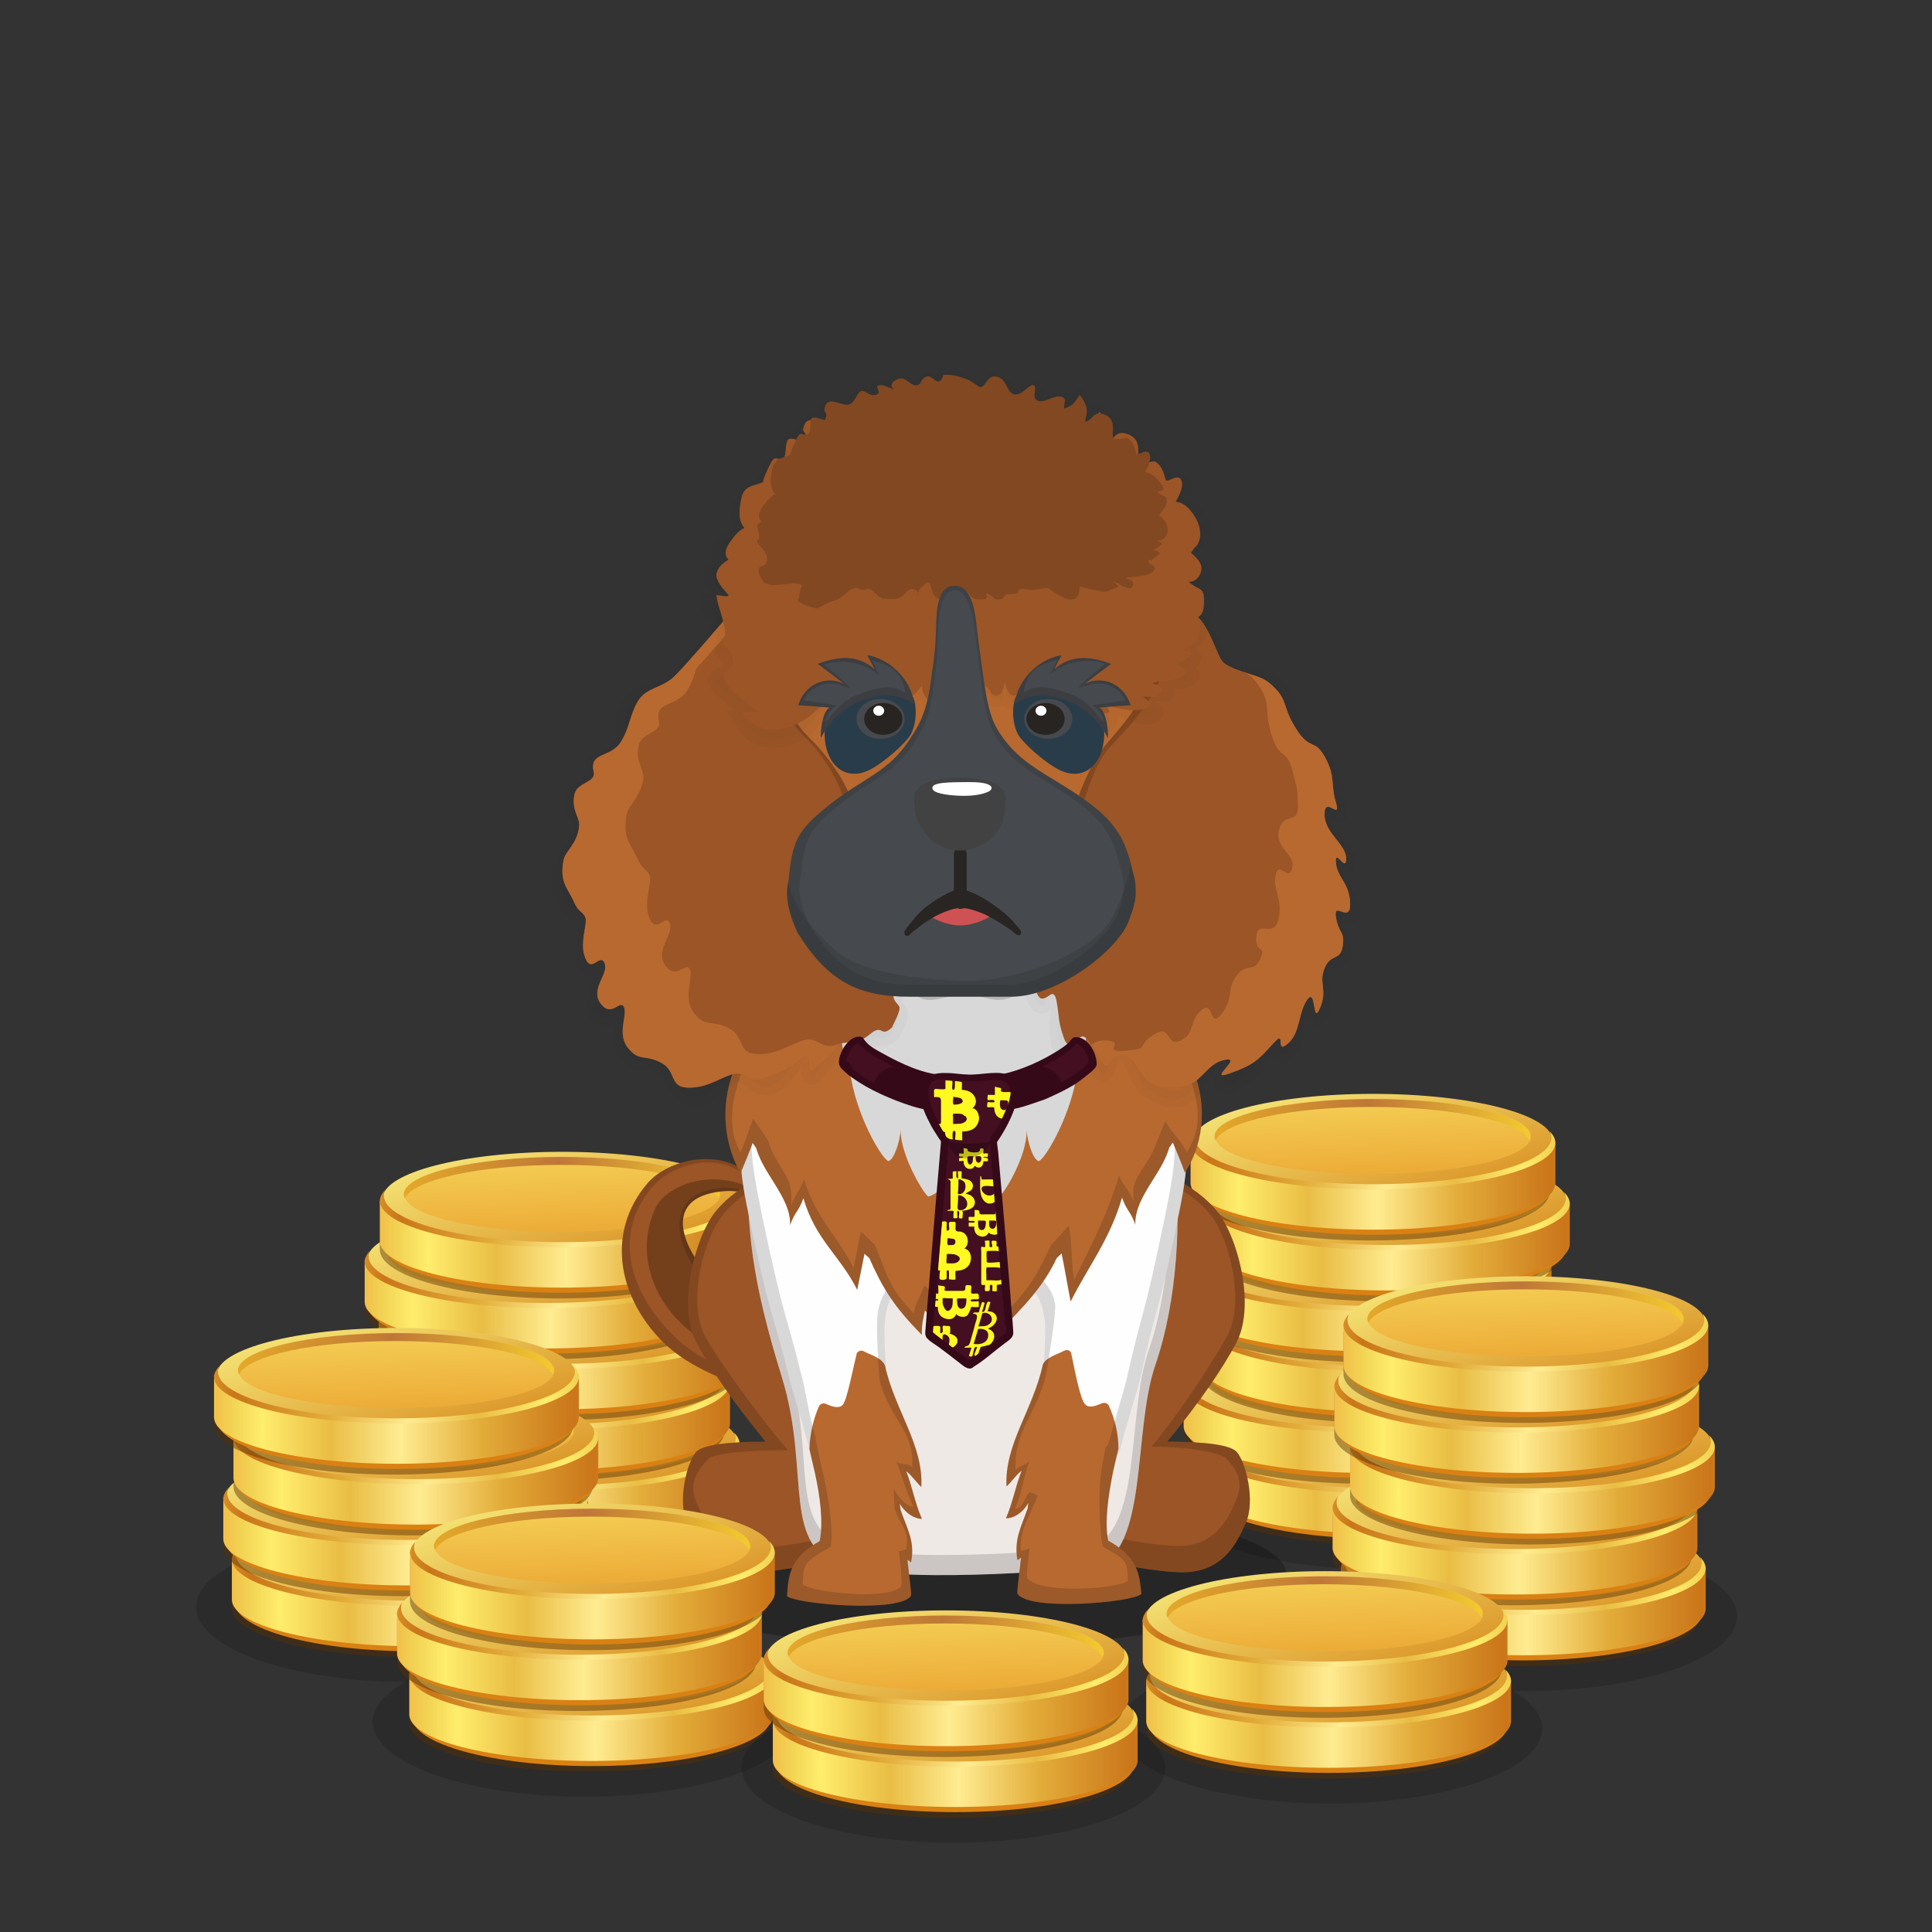 ﻿<?xml version="1.0" encoding="utf-8"?><!DOCTYPE svg PUBLIC "-//W3C//DTD SVG 1.1//EN" "http://www.w3.org/Graphics/SVG/1.1/DTD/svg11.dtd"><svg x="0" y="0" width="340px" height="340px" viewBox="0, 0, 340, 340" preserveAspectRatio="xMidYMid" font-size="0" id="a" enable-background="new 0 0 340 340" xmlns="http://www.w3.org/2000/svg" xmlns:xlink="http://www.w3.org/1999/xlink" xmlns:xml="http://www.w3.org/XML/1998/namespace" version="1.1"><rect x="0" y="0" width="340" height="340" fill="#333333" stroke="none"/><g id="b" fill="#000"><g transform="translate(210.195, 245.501)" id="c"><ellipse cx="32.5" cy="17.5" rx="37.3" ry="13.2" opacity="0.15" id="d" /><use xlink:href="#e" x="0.86" y="0" /><use xlink:href="#e" x="-1.89" y="-10.7" /><use xlink:href="#e" x="1.2" y="-21.4" /><use xlink:href="#e" x="-1.35" y="-32.1" /><use xlink:href="#e" x="1.86" y="-42.8" /><use xlink:href="#e" x="-0.67" y="-53.5" /></g><g transform="translate(64.995, 245.001)" id="f"><ellipse cx="32.5" cy="17.5" rx="37.3" ry="13.2" opacity="0.15" id="g" /><use xlink:href="#e" x="0.97" y="0" /><use xlink:href="#e" x="-0.73" y="-10.7" /><use xlink:href="#e" x="1.68" y="-21.4" /><use xlink:href="#e" x="-0.82" y="-32.1" /><use xlink:href="#e" x="1.85" y="-42.8" /></g></g><g id="h" fill="#000"><g id="i"><g transform="translate(0, 0) translate(0, 224)" id="j"><ellipse cx="168.6" cy="53.1" rx="57.8" ry="12.8" fill-opacity="0.25" id="k" /></g><g id="l"><g transform="translate(109.4, 109.6) translate(17, 115.5) scale(-1, 1) translate(-17, -115.5) translate(0, 94)" id="m"><g id="n"><path d="M8.1 41.9 C14.8 39.7 18.9 36.9 23.6 32.1 C31.3 24.3 34 16.7 29.9 8.8 C27.6 4.4 19.9 1.9 13.5 3.1 C10.7 3.6 9.6 5.5 10 5.9 C10.7 6.6 13.9 5.9 15.5 6 C26.6 6.6 24.3 15.2 17.6 22.1 C12.7 27.2 5.8 27.2 1.9 31.9 C-1.8 36.4 1.5 44.1 8.1 41.9 z" id="o" fill="#74401C" /><path d="M13.5 34.9 C24.5 32.1 33 20.6 28.2 9.3 C26.4 5 18 1.6 10.2 6 L10.1 6 C9.5 5.6 9.8 4.8 12 2.8 C16.8 -1.4 25.8 0.3 29.5 4.7 C36.8 13.3 34.6 24.6 26.9 32.4 C22.2 37.2 14.7 39.8 8 42 C5.7 42.8 3.8 42.3 2.4 41.2 C2.2 38.4 10.9 35.6 13.5 34.9 z" id="p" fill="#9B5526" /><path d="M2.4 41 C0 38.9 -0.5 34.8 1.9 31.9 C5.8 27.2 12.7 27.2 17.6 22.1 C24.3 15.2 26.6 6.6 15.5 6 C14 5.9 11 6.5 10.1 6 L10.1 6 C9.5 5.6 9.8 4.8 12 2.8 C16.8 -1.4 25.8 0.3 29.5 4.7 C36.8 13.3 34.6 24.6 26.9 32.4 C22.2 37.2 14.7 39.8 8 42 C5.7 42.8 3.8 42.3 2.4 41.2 C2.4 41.1 2.4 41.1 2.4 41 z M3.1 31.5 C0.9 34.3 0.9 37.1 3.1 39.1 C3.1 39.1 3.1 39.2 3.1 39.2 C4.5 40.3 6.3 40.8 8.4 40 C14.8 37.9 20.8 35.7 25.2 31.1 C32.6 23.7 35.6 13.6 28.7 5.4 C25.1 1.2 17.2 -0.9 12.6 3.1 C10.6 5 9.9 5.4 10.5 5.8 C11.3 6.3 14.6 5.3 16 5.4 C26.6 6 25.3 15.7 18.9 22.3 C14.2 27.1 6.8 27.1 3.1 31.5 z" opacity="0.15" id="q" /></g></g><g transform="translate(127.7, 273.3) scale(1.256) translate(-127.7, -273.3) translate(-281.8, 62.1) translate(20, 150)" id="r"><path d="M418 16.4 C418 16.4 415.5 9 413.5 8.1 C411.5 7.2 409.1 5.1 402.7 6.1 C396.3 7.1 391.2 9.7 388.3 13.1 C385.4 16.4 382.6 26.3 385.4 31.7 C387.3 35.3 390.5 40 395.1 45.6 C389.5 45.6 386.3 46.1 385.4 47 C384.1 48.4 382.7 53.9 384.1 57 C385.4 60 387.5 64.2 393.6 63.9 C399.7 63.7 414.1 60.2 416.6 59.1 C419.1 58 417.8 40.7 417.8 39.4 C417.7 13 418 16.4 418 16.4 z" id="s" fill="#9B5526" /><path d="M418 16.4 C418 16.4 417.7 12.9 417.8 39.4 C417.8 40.7 419.1 58 416.6 59.1 C414.1 60.2 399.7 63.7 393.6 63.9 C387.5 64.2 385.4 60 384.1 57 C382.7 53.9 384.1 48.4 385.4 47 C386.3 46.1 389.5 45.6 395.1 45.6 C390.5 40 387.3 35.3 385.4 31.7 C382.6 26.3 385.4 16.4 388.3 13.1 C391.2 9.7 396.3 7.1 402.7 6.1 C409.1 5.1 411.5 7.2 413.5 8.1 C415.5 9.1 418 16.4 418 16.4 z M416.7 16.6 C416.7 16.6 414.4 9.8 412.5 8.9 C410.6 8 408.4 6.1 402.5 7.1 C396.6 8.1 391.9 10.4 389.3 13.6 C386.6 16.6 384 25.8 386.6 30.8 C388.4 34.1 393.9 41.7 398.2 46.8 C393 46.8 387.9 47.2 387.1 48 C385.9 49.3 384.1 51.2 385.4 54.1 C386.6 56.9 388.5 60.7 394.2 60.5 C399.8 60.3 413.1 57.1 415.4 56.1 C417.7 55.1 416.5 39.1 416.5 37.9 C416.4 13.5 416.7 16.6 416.7 16.6 z" opacity="0.15" id="t" /></g><g transform="translate(212.2, 273.3) scale(1.256) translate(-212.2, -273.3) translate(-288.7, 62.1) translate(106.5, 179.5) scale(-1, 1) translate(-106.5, -179.5) translate(89, 150)" id="u"><path d="M-348.6 16.4 C-348.6 16.4 -351.1 9 -353.1 8.1 C-355.1 7.2 -357.5 5.1 -363.9 6.1 C-370.3 7.1 -375.4 9.7 -378.3 13.1 C-381.2 16.4 -384 26.3 -381.2 31.7 C-379.3 35.3 -376.1 40 -371.5 45.6 C-377.1 45.6 -380.3 46.1 -381.2 47 C-382.5 48.4 -383.9 53.9 -382.5 57 C-381.2 60 -379.1 64.2 -373 63.9 C-366.9 63.7 -352.5 60.2 -350 59.1 C-347.5 58 -348.8 40.6 -348.8 39.3 C-348.8 13 -348.6 16.4 -348.6 16.4 z" id="v" fill="#9B5526" /><path d="M-348.6 16.4 C-348.6 16.4 -348.8 12.9 -348.8 39.3 C-348.8 40.6 -347.5 58 -350 59.1 C-352.5 60.2 -366.9 63.7 -373 63.9 C-379.1 64.2 -381.2 60 -382.5 57 C-383.9 53.9 -382.5 48.4 -381.2 47 C-380.3 46.1 -377.1 45.6 -371.5 45.6 C-376.1 40 -379.3 35.3 -381.2 31.7 C-384 26.3 -381.2 16.4 -378.3 13.1 C-375.4 9.7 -370.3 7.1 -363.9 6.1 C-357.5 5.1 -355.1 7.2 -353.1 8.1 C-351.1 9.1 -348.6 16.4 -348.6 16.4 z M-350 16.5 C-350 16.5 -352.3 9.7 -354.1 8.9 C-355.9 8.1 -358.1 6.1 -364 7.1 C-369.9 8.1 -374.6 10.3 -377.3 13.5 C-380 16.5 -382.5 25.6 -380 30.6 C-378.2 33.9 -373.6 41.1 -369.3 46.3 C-374.4 46.3 -379 47.1 -379.8 48 C-381 49.3 -382.4 51 -381.1 53.9 C-379.9 56.7 -378 60.5 -372.4 60.2 C-366.8 60 -353.5 56.8 -351.2 55.8 C-348.9 54.8 -350.1 38.8 -350.1 37.6 C-350.2 13.4 -350 16.5 -350 16.5 z" opacity="0.15" id="w" /></g><g transform="translate(91.5, 85.9) translate(37, 51)" id="x"><g transform="translate(3, 0)" id="y"><path d="M61 19.7 C61 35.9 63.7 34.2 65.4 38.8 C67.1 43.4 74 52.4 75.2 65.1 C76.4 77.8 75.8 91.7 71.8 103.4 C67.8 115.1 70.7 136.2 61.1 138.9 C60.8 139 29.3 142 17.6 138.9 C5.5 135.7 11.4 122.7 6.1 105.5 C0.8 88.3 -0.2 79.6 0.1 65.1 C0.4 50.6 10.3 43.5 12.1 38.7 C13.9 33.9 16.2 32 16.2 19.6 C16.2 7.2 24.2 0.2 41.6 0.7 C46.8 0.9 61 3.4 61 19.7 z" id="z" fill="#EFE9E6" /><path d="M61 19.7 C61 35.9 63.7 34.2 65.4 38.8 C67.1 43.4 74 52.4 75.2 65.1 C76.4 77.8 75.8 91.7 71.8 103.4 C67.8 115.1 70.7 136.2 61.1 138.9 C60.8 139 29.3 142 17.6 138.9 C5.5 135.7 11.4 122.7 6.1 105.5 C0.8 88.3 -0.2 79.6 0.1 65.1 C0.4 50.6 10.3 43.5 12.1 38.7 C13.9 33.9 16.2 32 16.2 19.6 C16.2 7.2 24.2 0.2 41.6 0.7 C46.8 0.9 61 3.4 61 19.7 z M60.2 20.5 C60.2 4.8 46.6 2.4 41.5 2.2 C24.6 1.7 16.9 8.5 16.9 20.4 C16.9 32.3 14.7 34.1 12.9 38.8 C11.2 43.5 1.7 50.4 1.4 64.3 C1.1 78.2 2 86.7 7.2 103.2 C12.4 119.7 6.6 132.4 18.2 135.4 C29.5 138.4 59.9 135.5 60.2 135.4 C69.5 132.8 66.8 112.4 70.5 101.2 C74.4 90 75 76.6 73.8 64.3 C72.6 52 65.9 43.3 64.4 38.9 C62.8 34.5 60.2 36.1 60.2 20.5 z" opacity="0.15" id="a1" /></g></g><g fill-rule="evenOdd" transform="translate(126.809, 167.37) scale(1.064, 0.933) translate(-129.4, -172.2) translate(102.6, 86) translate(67, 148) scale(-1, 1) translate(-67, -148) translate(27, 86)" id="b1"><g id="c1"><path d="M4.2 48.6 C1.9 35.9 3.3 31.3 7.6 21.8 C17.6 33.1 28.5 36.5 40.5 38.4 C50 37 61.7 33.9 72.4 21.8 C76.7 31.3 78.1 35.9 75.8 48.6 C71.9 70.1 71.8 67 68.8 80.9 C68.1 84 66.7 88.9 65.5 94.1 C64.1 100.2 51.8 95.1 52.8 79.4 C53.1 74.8 53.2 71 52.9 69 C52.1 62.5 47.9 60.6 39.8 56.8 C31.8 60.6 27.6 62.5 26.7 69 C26.4 71 26.5 74.8 26.8 79.4 C27.8 95.1 15.5 100.2 14.1 94.1 C12.9 88.9 11.5 84 10.8 80.9 C8.2 67.1 8 70.1 4.2 48.6 z" id="d1" fill="#FEFEFE" /><path d="M16.1 111.4 C16.7 107.8 16.1 103.2 15.3 98.5 C15 97 14.7 95.6 14.4 94.1 C14.4 94 14.4 94 14.4 93.9 C14.4 91.2 15 88.4 16 85.9 C16.2 85.5 16.7 85.3 17.1 85.5 C17.8 85.8 19.2 86.6 19.9 85.7 C20.7 84.8 21.6 79.4 22.2 76.1 C22.3 75.5 22.9 75.3 23.4 75.6 C24.3 76.2 26.4 76.8 26.9 78.2 C28.5 86.7 33.3 93.3 32.9 101.2 C32 100.2 31.4 99.1 30.4 98.2 C31.4 101.1 31.9 104.3 33 107.2 C31.8 107.2 30.3 106.3 29.3 104.3 C29.3 104.6 29.4 104.9 29.4 105.3 C30.5 108.9 31.7 111.2 31.1 115.1 C30.9 114.9 30.7 114.8 30.5 114.6 C30.9 118.6 31.2 121.2 31.1 121.4 C29.4 124.7 12.6 123.2 10.6 121.5 C10.9 117.7 11.2 114.5 16.1 111.4 z" id="e1" fill="#B76930" /><path d="M50.6 104.4 C49.6 106.3 48.1 107.3 46.9 107.3 C48 104.5 48.5 101.2 49.5 98.3 C48.5 99.2 47.9 100.3 47 101.3 C46.6 93.4 51.4 86.8 53 78.4 C53.5 76.9 55.6 76.3 56.5 75.7 C57 75.4 57.6 75.7 57.7 76.2 C58.4 79.5 59.3 84.9 60 85.8 C60.7 86.7 62.2 85.9 62.8 85.6 C63.2 85.4 63.7 85.6 63.9 86 C64.9 88.6 65.4 91.3 65.5 94 C65.5 94.1 65.5 94.1 65.5 94.2 C65.2 95.7 64.9 97.1 64.6 98.6 C63.7 103.3 63.2 107.9 63.8 111.5 C68.7 114.6 69 117.8 69.2 121.9 C67.2 123.5 50.4 125 48.7 121.8 C48.6 121.5 48.9 118.9 49.3 115 C49.1 115.2 48.9 115.3 48.7 115.5 C48 111.6 49.3 109.3 50.4 105.7 C50.5 105.1 50.5 104.8 50.6 104.4 z" id="f1" fill="#B76930" /><path d="M14.1 94.1 C12.9 88.9 11.5 84 10.8 80.9 C8.2 67.1 8 70.1 4.2 48.6 C1.9 35.9 3.3 31.3 7.6 21.8 C17.6 33.1 28.5 36.5 40.5 38.4 C50 37 61.7 33.9 72.4 21.8 C76.7 31.3 78.1 35.9 75.8 48.6 C71.9 70.1 71.8 67 68.8 80.9 C68.1 84 66.7 88.9 65.5 94.1 C65.2 95.7 64.9 97.1 64.6 98.6 C63.7 103.3 63.2 107.9 63.8 111.5 C68.7 114.6 69 117.8 69.2 121.9 C67.2 123.5 50.4 125 48.7 121.8 C48.6 121.5 48.9 118.9 49.3 115 C49.1 115.2 48.9 115.3 48.7 115.5 C48 111.6 49.3 109.3 50.4 105.7 C50.5 105.1 50.5 104.8 50.6 104.4 C49.6 106.3 48.1 107.3 46.9 107.3 C48 104.5 48.5 101.2 49.5 98.3 C48.5 99.2 47.9 100.3 47 101.3 C46.6 93.7 51 87.3 52.8 79.4 C53.1 74.8 53.2 71 52.9 69 C52.1 62.5 47.9 60.6 39.8 56.8 C31.8 60.6 27.6 62.5 26.7 69 C26.4 70.8 26.5 73.9 26.7 77.8 C26.8 77.9 26.8 78.1 26.9 78.2 C28.5 86.7 33.3 93.3 32.9 101.2 C32 100.2 31.4 99.1 30.4 98.2 C31.4 101.1 31.9 104.3 33 107.2 C31.8 107.2 30.3 106.3 29.3 104.3 C29.3 104.6 29.4 104.9 29.4 105.3 C30.5 108.9 31.7 111.2 31.1 115.1 C30.9 114.9 30.7 114.8 30.5 114.6 C30.9 118.6 31.2 121.2 31.1 121.4 C29.4 124.7 12.6 123.2 10.6 121.5 C10.9 117.7 11.2 114.5 16.1 111.4 C16.7 107.8 16.1 103.2 15.3 98.5 C15.1 97.4 14.9 96.4 14.7 95.4 C14.4 95 14.2 94.6 14.1 94.1 z M15.9 92.6 C16 93.1 16.2 93.5 16.5 93.8 C16.7 94.8 16.8 95.7 17 96.7 C17.8 101 17.6 109.1 17 112.5 C12.5 115.4 13.1 115.4 12.8 119 C14.7 120.6 27.9 121.5 29.5 118.4 C29.6 118.2 29.5 116.7 29.1 112.9 C29.3 113.1 30.3 113.2 30.5 113.4 C31 109.8 28.8 106.3 27.8 103 C27.8 102.6 29.1 102.4 29.1 102.2 C30.1 104 30.4 105.4 31.5 105.4 C30.4 102.7 30.1 99.2 29.1 96.5 C30.1 97.3 30.5 97.2 31.4 98.1 C31.8 90.8 27.8 87.5 26.3 79.7 C25.2 72.1 24.7 67.8 24.9 66.7 C25.7 60.7 33.1 57.4 40.5 53.9 C48.1 57.4 53.5 62.5 54.2 68.5 C54.5 70.4 54.2 76.8 53.9 81.1 C52.3 88.5 48.1 90.5 48.5 97.6 C49.3 96.6 50.2 97.3 51.1 96.5 C50.2 99.2 49.4 102.4 48.3 105 C49.5 105 50.7 103.3 51.6 101.6 C51.5 101.9 51.5 104.9 51.4 105.4 C50.4 108.8 48.9 109.5 49.5 113.1 C49.7 112.9 50.5 113.6 50.7 113.4 C50.3 117 50.2 119.6 50.3 119.9 C51.9 122.8 64.8 121.2 66.6 119.7 C66.5 115.9 66.6 115.5 62 112.6 C61.5 109.3 62.3 103.9 63.1 99.5 C63.4 98.1 64.3 93.5 64.5 92 C65.7 87.2 66.1 83.2 66.8 80.3 C69.6 67.4 69.6 70.3 73.3 50.3 C75.4 38.5 76.3 33 72.3 24.2 C62.3 35.4 49.3 39.5 40.5 40.8 C29.3 39.1 17.3 34.7 8 24.2 C4 33 4.6 38.5 6.7 50.3 C10.3 70.3 10.4 67.5 12.9 80.3 C13.5 83.2 14.8 87.8 15.9 92.6 z" opacity="0.15" id="g1" /><path d="M2.4 21.6 C3.5 17.3 6.2 13.6 8.9 9.2 C13.9 1.1 34.4 0.4 40 0.4 C45.6 0.4 66.1 1.1 71.1 9.2 C73.8 13.6 76.5 17.3 77.6 21.6 C80.2 28.1 80 35.8 76.9 42.1 C76.2 40.2 75.5 38.3 74.9 36.4 C74.7 36.7 74.5 37 74.3 37.4 C73.7 39.8 72.4 42 71.2 44.2 C69.9 46.6 68.6 49.2 68.7 51.9 C67.9 49.3 67.3 49.4 66.5 46.8 C64.5 54.7 60.5 57.5 57.6 64.1 C57 60.6 56.9 60.3 56.4 57.3 C56.1 57.6 55.9 57.8 55.6 58.1 C53.5 63.5 51.7 67.1 46.9 72.6 C47 71.1 46.7 69.5 46.4 68 C42.8 72.1 40.3 75.6 40.1 77.9 C39.8 75.8 37.6 72.6 34.5 68.8 C34.4 70 34.4 71.2 34.5 72.4 C29.7 66.9 26.8 63.4 24.6 58.1 C24.3 57.8 24 57.5 23.8 57.2 C23.2 60.5 22.9 62.8 22.3 66.3 C19.4 59.7 15.8 54.6 13.8 46.7 C13 49.3 12.4 49.2 11.6 51.8 C11.7 49.1 10.4 46.5 9.1 44.1 C7.9 41.9 6.6 39.7 6 37.3 C5.8 37 5.6 36.6 5.4 36.3 C4.7 38.2 4 40.1 3.4 42 C-0.1 35.8 -0.2 28.1 2.4 21.6 z" id="h1" fill="#B76930" /><path d="M23.2 1.7 C30 0.2 37 0.4 40 0.4 C43 0.4 50 0.2 56.8 1.7 C62.7 4.6 60.2 19.3 59 23 C58.9 23.5 58.7 23.9 58.6 24.3 C57.3 32.5 53.1 40 52.4 39.8 C51.5 39.5 50.6 36.3 50.4 34 C50.5 38.8 46.3 46.6 45.8 46.5 C45.4 46.4 44.3 45.8 43.6 44.8 C43.3 45.9 43.1 46.8 42.8 47.7 C41.2 52.2 41.7 55.5 41.7 55.5 C41.7 55.5 38.9 54 37.2 47.7 C37 46.8 36.6 45.9 36.4 44.8 C35.6 45.7 34.5 46.4 34.2 46.5 C33.6 46.6 29.4 38.8 29.6 34 C29.4 36.3 28.5 39.6 27.6 39.8 C26.9 40 22.7 32.4 21.4 24.3 C21.3 23.9 21.1 23.5 21 23 C19.8 19.3 17.3 4.5 23.2 1.7 z" id="i1" fill="#D8D8D8" /><path d="M22.5 2.1 C22.7 1.9 23 1.8 23.2 1.7 C30 0.2 37 0.4 40 0.4 C43 0.4 50 0.2 56.8 1.7 C57 1.8 57.3 1.9 57.5 2.1 C63.3 3.3 68.8 5.5 71.1 9.2 C73.8 13.6 76.5 17.3 77.6 21.6 C80.2 28.1 80 35.8 76.9 42.1 C76.2 40.2 75.5 38.3 74.9 36.4 C74.7 36.7 74.5 37 74.3 37.4 C73.7 39.8 72.4 42 71.2 44.2 C69.9 46.6 68.6 49.2 68.7 51.9 C67.9 49.3 67.3 49.4 66.5 46.8 C64.5 54.7 60.5 57.5 57.6 64.1 C57 60.6 56.9 60.3 56.4 57.3 L55.6 58.1 C53.5 63.5 51.7 67.1 46.9 72.6 C47 71.1 46.7 69.5 46.4 68 C42.8 72.1 40.3 75.6 40.1 77.9 C39.8 75.8 37.6 72.6 34.5 68.8 C34.4 70 34.4 71.2 34.5 72.4 C29.7 66.9 26.8 63.4 24.6 58.1 C24.3 57.8 24 57.5 23.8 57.2 C23.2 60.5 22.9 62.8 22.3 66.3 C19.4 59.7 15.8 54.6 13.8 46.7 C13 49.3 12.4 49.2 11.6 51.8 C11.7 49.1 10.4 46.5 9.1 44.1 C7.9 41.9 6.6 39.7 6 37.3 C5.8 37 5.6 36.6 5.4 36.3 C4.7 38.2 4 40.1 3.4 42 C-0.1 35.8 -0.2 28.1 2.4 21.6 C3.5 17.3 6.2 13.6 8.9 9.2 C11.2 5.5 16.7 3.4 22.5 2.1 z M23.6 2.9 C18.1 4.1 12.9 6.1 10.7 9.6 C8.2 13.7 5 16.5 3.9 20.5 C1.5 26.7 -0.2 32.4 3.1 38.2 C3.7 36.4 5.9 34.1 6.6 32.3 C6.8 32.5 7.8 35.7 8 36 C8.6 38.3 9.6 39.8 10.7 41.8 C12 44.1 12 44.9 11.9 47.5 C12.6 45 13.5 44.9 14.3 42.5 C16.2 49.9 19 56 21.7 62.2 C22.3 58.9 22 55.1 22.6 52 C22.8 52.2 25.2 55.3 25.5 55.6 C27.6 60.6 28.7 63.4 33.2 68.6 C33.1 67.5 33.7 65.8 33.8 64.7 C36.7 68.3 39.8 72.2 40.1 74.2 C40.3 72 43.1 67.1 46.5 63.2 C46.8 64.7 48.3 67.2 48.2 68.6 C52.7 63.4 52.7 60.7 54.7 55.6 L57 53.1 C57.5 55.9 57.6 56.7 58.2 60 C60.9 53.8 64.5 50.6 66.4 43.2 C67.1 45.7 67.7 45.6 68.5 48.1 C68.4 45.5 68.6 43.8 69.9 41.6 C71 39.5 71.7 38.4 72.3 36.1 C72.4 35.7 74.6 32.1 74.8 31.8 C75.4 33.6 76.2 36.4 76.9 38.2 C79.8 32.3 77.7 25.3 75.3 19.2 C74.3 15.2 71.8 13.7 69.3 9.6 C67.1 6.1 61.9 4.1 56.4 2.9 C56.2 2.8 56 2.6 55.8 2.5 C49.4 1.1 42.7 1 39.9 1 C37.1 1 30.6 1.1 24.2 2.5 C24 2.6 23.8 2.8 23.6 2.9 z" opacity="0.15" id="j1" /></g></g></g><g id="k1"><g transform="translate(96.6, 65.5) translate(2, 36)" id="l1"><g opacity="0.15" transform="translate(0, 1)" id="m1"><path d="M38.9 0.5 C40.6 0.1 43.3 0.2 45 1.6 C45.9 2.3 45 3.6 45.8 4.6 C46.5 5.5 47.7 4.2 48.5 5.2 C49 5.8 49 5.9 49 7.8 C49 9.7 51 7 51.9 9.4 C52.1 10 52.4 11 52.7 11.5 C52.9 12 53.3 11 54.6 12.9 C55.9 14.8 55.4 16.4 56.3 17.5 C57.3 18.7 58.7 18.6 59.6 21 C60.5 23.4 57.9 21.9 58.3 22.9 C58.8 24.2 61 25.6 61.3 27.1 C61.5 28.4 59.6 29.2 59.6 30.6 C59.6 31.6 62.5 32.1 63.3 33.7 C63.9 34.9 62.3 37.2 62.5 38 C62.8 39.4 64.7 38.7 64.8 40.8 C64.9 43.5 61.8 43.8 62.5 45.9 C62.8 46.7 64.7 49.1 64.8 51.1 C64.9 53.1 62.5 51.9 62.5 52.4 C62.5 53.7 63.5 57 63.9 58.2 C64.5 60.4 62.7 60.7 62.5 61.7 C62.4 62.4 63.3 65.1 63.3 66.7 C63.3 68.3 61.7 65.7 61.3 66.7 C60.9 67.7 62.4 69 61.8 70.4 C61.2 71.8 59.2 71.2 58.9 72.2 C57.9 75 59.9 75 59.7 76.1 C59.5 77.2 58.6 78.7 58.4 79.3 C56.2 81.3 56.4 78.9 54 80.9 C51.9 82.7 51.6 79.5 49.5 80 C48.3 82 46.3 85 44.7 86.7 C42.9 88.5 45.2 80.7 43 82.6 C40.8 84.5 39.4 87.9 36.9 88.7 C34.4 89.5 32.9 85.8 30.5 86.6 C28.1 87.4 26.7 90.7 23.4 90.6 C20.1 90.5 20 86.2 17.2 84.8 C14.4 83.3 14 85.5 12 83 C10 80.5 11.5 76.6 10.8 75.2 C10.1 73.8 8.5 78.5 6.6 75.9 C4.7 73.3 11.2 63.8 10.4 61.9 C9.6 60 5.6 70.1 4.5 67.2 C3.4 64.4 5.4 60 4.9 58.9 C4.4 57.8 2 58.4 1.2 56.5 C0.1 54 -0.2 53.8 0.6 49.8 C0.9 48.3 3.5 46.1 3.8 43.1 C4.1 41.5 1.9 41.3 2.5 38.3 C2.9 36.2 7 34.9 6.6 33.1 C4.3 30.2 8.9 32 10.7 29 C12.2 26.6 10.8 24.2 12.2 21.7 C13.7 19.1 17.9 19.7 20.1 17.5 C22.5 15.2 31.1 5 32.4 3.5 C34.2 1.4 36 1 37.9 1.6 C38.2 1.2 38.6 0.9 38.9 0.5 z" stroke="#000000" stroke-width="3" opacity="0.15" id="n1" /></g><g id="o1"><path d="M32.4 3.5 C31.1 5 22.5 15.2 20.1 17.5 C17.9 19.7 15.1 19.4 13.6 22 C12.2 24.5 12.2 26.6 10.7 29 C8.9 32 5 30.7 5.9 34.4 C6.3 36.2 2.9 36.2 2.5 38.3 C1.9 41.3 3.6 42.4 3.3 44 C3 47 0.9 48.3 0.6 49.8 C-0.2 53.8 1.3 54.7 2.4 57.2 C3.2 59.1 3.9 58.8 4.4 59.9 C4.9 61 3.3 64.3 4.4 67.1 C5.5 69.9 7 66.1 7.8 68 C8.6 69.9 5.2 72.5 7.1 75.1 C9 77.7 10.5 74.3 11.2 75.7 C11.9 77.1 9.9 80.4 11.9 82.9 C13.9 85.4 14.9 84 17.7 85.5 C20.5 86.9 19.1 89.8 22.4 89.9 C25.7 90 27.7 88.4 30.1 87.6 C32.5 86.8 33 89.2 35.5 88.4 C38 87.6 40.3 86.7 42.5 84.8 C44.7 82.9 42.9 88.5 44.7 86.7 C46.5 84.8 48.3 84 49.5 81.6 C50.7 79.1 52 81.4 52.9 79.8 C53.7 78.1 53.9 77.5 54.3 75.2 C54.5 73.8 56.4 74.2 57.1 68.1 C57.3 66.1 58 61.6 58.3 59.3 C58.7 56.9 59.1 47.9 58.3 45.7 C54.5 34.8 56.6 22.8 51.9 17.7 C47.2 12.6 39.2 -4.7 32.4 3.5 z" id="p1" fill="#9B5526" /><path d="M32.4 3.5 C31.1 5 22.5 15.2 20.1 17.5 C17.9 19.7 15.1 19.4 13.6 22 C12.2 24.5 12.2 26.6 10.7 29 C8.9 32 5 30.7 5.9 34.4 C6.3 36.2 2.9 36.2 2.5 38.3 C1.9 41.3 3.6 42.4 3.3 44 C3 47 0.9 48.3 0.6 49.8 C-0.2 53.8 1.3 54.7 2.4 57.2 C3.2 59.1 3.9 58.8 4.4 59.9 C4.9 61 3.3 64.3 4.4 67.1 C5.5 69.9 7 66.1 7.8 68 C8.6 69.9 5.2 72.5 7.1 75.1 C9 77.7 10.5 74.3 11.2 75.7 C11.9 77.1 9.9 80.4 11.9 82.9 C13.9 85.4 14.9 84 17.7 85.5 C20.5 86.9 19.1 89.8 22.4 89.9 C25.7 90 27.7 88.4 30.1 87.6 C32.5 86.8 33 89.2 35.5 88.4 C38 87.6 40.3 86.7 42.5 84.8 C44.7 82.9 42.9 88.5 44.7 86.7 C46.5 84.8 48.3 84 49.5 81.6 C50.7 79.1 52 81.4 52.9 79.8 C53.7 78.1 53.9 77.5 54.3 75.2 C54.5 73.8 56.4 74.2 57.1 68.1 C57.3 66.1 58 61.6 58.3 59.3 C58.7 56.9 59.1 47.9 58.3 45.7 C54.5 34.8 56.6 22.8 51.9 17.7 C47.2 12.6 39.2 -4.7 32.4 3.5 z" id="q1" fill="#B76930" /><path d="M54.5 80.5 C52.1 82.5 51 81.5 48.4 82.4 C45.8 83.2 45.2 80.7 42.7 81.6 C40.2 82.4 38.1 84.1 34.6 84 C31.1 83.9 32.6 80.9 29.6 79.4 C26.6 77.9 25.5 79.4 23.5 76.7 C21.5 74 23.5 70.6 22.8 69.1 C22.1 67.6 20.4 71.1 18.5 68.4 C16.6 65.8 20 62.9 19.3 61 C18.6 59.1 16.9 63 15.7 60.1 C14.5 57.2 16.3 53.8 15.7 52.5 C15.1 51.3 14.5 51.6 13.6 49.6 C12.4 47 10.9 46 11.7 41.8 C12 40.2 14.1 38.8 14.6 35.7 C14.9 34 13.2 32.8 13.8 29.7 C14.2 27.5 17.8 27.4 17.4 25.6 C16.4 21.7 20.5 23.1 22.4 19.9 C23.2 18.6 23.6 17.3 24 16.1 C25.5 14.4 27.8 11.8 30 9.4 C30.8 9 31.6 8.5 32.3 7.8 C33.5 6.6 36.2 3.5 38.9 0.5 C40.6 0.1 43.3 0.2 45 1.6 C45.9 2.3 45 3.6 45.8 4.6 C46.5 5.5 47.7 4.2 48.5 5.2 C49 5.8 49 5.9 49 7.8 C49 9.7 51 7 51.9 9.4 C52.1 10 52.4 11 52.7 11.5 C52.9 12 53.3 11 54.6 12.9 C55.9 14.8 55.4 16.4 56.3 17.5 C57.3 18.7 58.7 18.6 59.6 21 C60.5 23.4 57.9 21.9 58.3 22.9 C58.8 24.2 61 25.6 61.3 27.1 C61.5 28.4 59.6 29.2 59.6 30.6 C59.6 31.6 62.5 32.1 63.3 33.7 C63.9 34.9 62.3 37.2 62.5 38 C62.8 39.4 64.7 38.7 64.8 40.8 C64.9 43.5 61.8 43.8 62.5 45.9 C62.8 46.7 64.7 49.1 64.8 51.1 C64.9 53.1 62.5 51.9 62.5 52.4 C62.5 53.7 63.5 57 63.9 58.2 C64.5 60.4 62.7 60.7 62.5 61.7 C62.4 62.4 63.3 65.1 63.3 66.7 C63.3 68.3 61.7 65.7 61.3 66.7 C60.9 67.7 62.4 69 61.8 70.4 C61.2 71.8 59.2 71.2 58.9 72.2 C57.9 75 59.9 75 59.7 76.1 C59.5 77.2 58.6 78.7 58.4 79.3 C56.2 81.3 56.9 78.5 54.5 80.5 z" id="r1" fill="#9B5526" /></g></g><g transform="translate(96.6, 65.5) translate(110.5, 82.5) scale(-1, 1) translate(-110.5, -82.5) translate(79, 37)" id="s1"><g opacity="0.15" transform="translate(31.5, 46) scale(-1, 1) translate(-31.5, -46) translate(0, 1)" id="t1"><path d="M34.6 5.5 C37.5 7.9 38.4 12.9 39.7 14.2 C39.8 14.3 39.8 14.3 39.9 14.3 C40.6 14.8 41.3 15.1 42.1 15.4 C42.5 15.5 42.9 15.7 43.3 15.8 C45 16.4 47.2 15.6 48.3 16.6 C51.8 19.6 49.8 21 52.4 25.2 C55 29.4 55.7 27.4 57.6 30.9 C59.5 34.4 58.8 35.5 59.8 38.8 C60.8 42.2 56.4 35.7 56.4 39.1 C56.4 42.5 61.6 45.9 61.6 48.5 C61.6 51.1 55.3 39.2 55.5 41.9 C55.7 44.6 61.9 53.2 62 56.9 C62.1 60.6 56.4 51 56.9 54 C57.4 57 61 61.5 60.6 64.2 C60.2 66.9 58 63.6 56.9 66.3 C55.8 69 58 71.8 56.6 75.1 C55.2 78.4 55.4 67.3 53.7 69.8 C52.1 72.2 53.1 79.8 50.8 81.8 C48.4 83.8 50.7 76.9 48.1 79.8 C45.5 82.7 45.1 85.8 40.9 87.3 C36.7 88.8 42.8 82.8 39.6 82.5 C36.4 82.2 35.3 89.3 31.9 89.9 C30 90.2 28.1 89.4 26.2 87.9 C24.7 86.7 23.5 81.6 22.1 81.4 C18.9 80.8 19.7 86.7 18.1 85.2 C17 84.2 16.9 82.5 16.4 81.4 C16.3 81.4 16 74.6 15.7 74.7 C15.2 75 13.4 80.9 12.9 81.2 C12.4 81.6 11.5 81.8 11 80.4 C9.9 77.2 11.6 70.7 11 67.6 C10.8 66.6 8.5 73.1 8.2 73.2 C7.7 73.5 7.1 73.6 6.6 72.2 C5.4 69 4 71.8 4 68.1 C4 67.7 4.1 65.3 4 65.1 C3.5 64.3 2.9 64.2 2.6 63.4 C2.3 62.2 3.1 60 4.2 58 C4.6 57.2 2.1 59 2 58 C1.9 56.7 2.8 55.1 3.5 52.7 C4.2 50.3 1.6 52.6 1.4 51.6 C1.1 50.3 2.4 48.9 2.4 47.9 C2.4 45.5 1.5 47.4 0.8 45.2 C0.4 44 3.1 41.6 3.4 40.9 C3.7 40.3 1.8 40.8 1.9 39.8 C2.1 37.5 4.5 38.5 4.1 37 C3.8 35.9 2.7 35.9 2.7 35.2 C2.7 33.1 4.5 34.8 4.1 32.3 C4 31.2 3.5 28.8 3.4 27.7 C3.3 26 5.9 26.2 5.6 24.8 C5 21.9 4.4 22.2 7 19.3 C7.5 18.7 6.6 16.2 7 15.1 C8 12.3 9.5 12.9 9.8 12.2 C10.4 10.8 9.3 10 10.5 9.1 C11.9 8.1 13.7 9.5 14.6 6.9 C15.1 5.4 15.7 5 16.6 3.9 C19.6 0.4 25.2 0 27.8 1.7 C28.8 2.3 32.4 3.6 34.6 5.5 z" stroke="#000000" stroke-width="3" opacity="0.15" id="u1" /></g><g transform="translate(31.5, 44.5) scale(-1, 1) translate(-31.5, -44.5)" id="v1"><path d="M5.2 44 C3.1 51.1 6.5 56.9 4.4 60.5 C2.3 64.1 5.2 62 5.2 65.6 C5.2 69.2 5.8 68.8 7 72 C8.2 75.2 9.8 70.3 10.5 73.4 C11.2 76.5 10.8 76.8 11.8 80 C12.8 83.2 14.2 78.9 15.6 80 C17 81.1 16.9 83.2 18.5 84.7 C20.1 86.2 19.3 82.8 22.5 83.4 C23.9 83.6 24.9 86.6 26.4 87.8 C28.3 89.3 30.7 89 32.6 88.7 C36 88.1 36.7 84.6 40 84 C43.3 83.4 36.6 87.9 40.8 86.4 C45 84.9 45.8 84.1 48.4 81.2 C51 78.3 48.6 83.2 51 81.2 C53.3 79.2 52.8 75.9 54.4 73.5 C56.1 71 55.3 78.2 56.7 74.9 C58.1 71.6 56.4 70.6 57.5 67.9 C58.6 65.2 60.3 66.7 60.7 64 C61.1 61.3 60 61.9 59.5 58.9 C59 55.9 62.1 60.2 62 56.5 C61.9 52.8 59.7 52 59.5 49.3 C59.3 46.6 61.3 51.2 61.3 48.6 C61.3 46 57.5 44.2 57.5 40.8 C57.5 37.4 60.5 42.1 59.5 38.7 C58.5 35.4 59.5 34.3 57.6 30.8 C55.7 27.3 55 29.8 52.4 25.6 C49.8 21.4 51.3 20.7 47.8 17.7 C45.9 16.1 42.7 16.1 39.9 14.3 C38.5 13.4 37.6 8 34.6 5.5 C32.4 3.6 28.8 2.3 27.8 1.7 C22.9 -1.3 16.5 10.7 11.8 14.3 C7.1 17.9 6.6 23 5.2 26.9 C3.1 32.6 6 41.1 5.2 44 z" id="w1" fill="#9B5526" /><path d="M5.2 44 C3.1 51.1 6.5 56.9 4.4 60.5 C2.3 64.1 5.2 62 5.2 65.6 C5.2 69.2 5.8 68.8 7 72 C8.2 75.2 9.8 70.3 10.5 73.4 C11.2 76.5 10.8 76.8 11.8 80 C12.8 83.2 14.2 78.9 15.6 80 C17 81.1 16.9 83.2 18.5 84.7 C20.1 86.2 19.3 82.8 22.5 83.4 C23.9 83.6 24.9 86.6 26.4 87.8 C28.3 89.3 30.7 89 32.6 88.7 C36 88.1 36.7 84.6 40 84 C43.3 83.4 36.6 87.9 40.8 86.4 C45 84.9 45.8 84.1 48.4 81.2 C51 78.3 48.6 83.2 51 81.2 C53.3 79.2 52.8 75.9 54.4 73.5 C56.1 71 55.3 78.2 56.7 74.9 C58.1 71.6 56.4 70.6 57.5 67.9 C58.6 65.2 60.3 66.7 60.7 64 C61.1 61.3 60 61.9 59.5 58.9 C59 55.9 62.1 60.2 62 56.5 C61.9 52.8 59.7 52 59.5 49.3 C59.3 46.6 61.3 51.2 61.3 48.6 C61.3 46 57.5 44.2 57.5 40.8 C57.5 37.4 60.5 42.1 59.5 38.7 C58.5 35.4 59.5 34.3 57.6 30.8 C55.7 27.3 55 29.8 52.4 25.6 C49.8 21.4 51.3 20.7 47.8 17.7 C45.9 16.1 42.7 16.1 39.9 14.3 C38.5 13.4 37.6 8 34.6 5.5 C32.4 3.6 28.8 2.3 27.8 1.7 C22.9 -1.3 16.5 10.7 11.8 14.3 C7.1 17.9 6.6 23 5.2 26.9 C3.1 32.6 6 41.1 5.2 44 z" id="x1" fill="#B76930" /><path d="M45.6 17.7 C48.3 21.5 46.7 21.8 48.1 26.6 C49.5 31.4 50.8 29.1 51.8 33 C52.8 36.9 52.7 35.8 52.8 39.3 C52.9 42.8 50.4 40.2 49.5 43.5 C48.6 46.8 52.5 47.8 51.8 50.3 C51.1 52.8 49.5 48.8 48.9 51.5 C48.3 54.1 50.2 55.5 49.4 59.2 C48.6 62.8 45.8 59.2 45.5 62.3 C45.2 65.4 47.3 63.7 46.2 66.2 C45.1 68.8 43.8 66.8 42 69.2 C40.2 71.6 41.6 73 39.4 75.9 C37.2 78.8 38.1 73.3 35.8 75.3 C33.5 77.3 34.9 79.2 32.2 80.6 C29.4 81.9 30.7 77.5 27.4 79.6 C24.1 81.7 27.1 82 22.5 82.4 C18 82.8 22.6 80.9 19.2 80.6 C17.9 80.5 17.1 80.9 16.4 81.4 C16.2 80.9 15.9 80.5 15.4 80.1 C14 79 12.7 83.3 11.6 80.1 C10.5 76.9 10.9 76.6 10.3 73.5 C9.6 70.4 8 75.3 6.8 72.1 C5.6 68.9 4.2 71.7 4.2 68 C4.2 67.6 4.3 65.2 4.2 65 C3.7 64.2 3.1 64.1 2.8 63.3 C2.3 62.2 3.1 60 4.2 58 C4.6 57.2 2.1 59 2 58 C1.9 56.7 2.8 55.1 3.5 52.7 C4.2 50.3 1.6 52.6 1.4 51.6 C1.1 50.3 2.4 48.9 2.4 47.9 C2.4 45.5 1.5 47.4 0.8 45.2 C0.4 44 3.1 41.6 3.4 40.9 C3.7 40.3 1.8 40.8 1.9 39.8 C2.1 37.5 4.5 38.5 4.1 37 C3.8 35.9 2.7 35.9 2.7 35.2 C2.7 33.1 4.5 34.8 4.1 32.3 C4 31.2 3.5 28.8 3.4 27.7 C3.3 26 5.9 26.2 5.6 24.8 C5 21.9 4.4 22.2 7 19.3 C7.5 18.7 6.6 16.2 7 15.1 C8 12.3 9.5 12.9 9.8 12.2 C10.4 10.8 9.3 10 10.5 9.1 C11.9 8.1 13.7 9.5 14.6 6.9 C15.1 5.4 15.7 5 16.6 3.9 C19.6 0.4 25.2 0 27.8 1.7 C28.8 2.3 32.4 3.6 34.6 5.5 C37.6 8 38.6 13.4 39.9 14.3 C41.1 15.1 42.4 15.5 43.6 15.9 C44.4 16.4 45.1 17 45.6 17.7 z" id="y1" fill="#9B5526" /></g></g><g transform="translate(96.6, 65.5) translate(28, 0)" id="z1"><g id="a2"><g opacity="0.4" transform="translate(11, 12)" id="b2"><path d="M0 27.6 C0 38.8 2 46.5 7.2 51.6 C12.4 56.7 15.8 64.8 15.7 71.6 C15.6 78.4 15.2 85 17.9 89 C20.6 93 23.1 95.2 26.9 97 C28.6 97.8 31.4 96.2 34.5 96.2 C36.4 96.2 39.2 97.6 41.1 97.1 C46.1 95.8 49 90.1 50.2 88 C51.4 85.9 52.3 76.7 52.4 71.6 C52.5 66.5 55.4 57.5 57.9 54.2 C60.4 50.9 70 43.6 70 30.2 C70 16.8 58.1 0 33.8 0.3 C9.5 0.6 0 16.4 0 27.6 z" stroke="#000000" stroke-width="2.5" opacity="0.4" id="c2" /></g><g transform="translate(11, 11)" id="d2"><path d="M0 27.6 C0 38.8 1.4 48 6.6 53.1 C11.8 58.2 15.8 64.8 15.7 71.6 C15.6 78.4 15.9 85.2 18.6 89.2 C21.3 93.2 23.1 95.2 26.9 97 C28.6 97.8 31 97.2 34.1 97.2 C36 97.2 39.2 97.6 41.1 97.1 C46.1 95.8 48.3 90.6 49.5 88.5 C50.7 86.4 52.3 76.7 52.4 71.6 C52.5 66.5 56 58.5 58.5 55.2 C61 51.9 70 43.6 70 30.2 C70 16.8 58.1 0 33.8 0.3 C9.5 0.6 0 16.4 0 27.6 z" id="e2" fill="#B76930" /></g><g id="f2"><g opacity="0.15" transform="translate(0, 1)" id="g2"><path d="M13.2 15 C13.3 15 13.4 14.9 13.4 14.9 C13.7 14.3 13.6 13 13.9 12.2 C14.1 11.5 14.8 11.6 15.5 11.9 C15.6 11.8 15.6 11.7 15.7 11.5 C16.3 10.5 16.4 10.9 17.1 11 C17 10.4 16.4 10.6 16.9 9.4 C17.1 8.7 17.6 8.5 18.1 8.4 C18.3 7.5 19.7 8.3 20.6 8.4 C21.3 6.5 20.1 7.5 20.6 6 C21.1 4.5 22.6 5.4 24.1 5.7 C25.8 6 26 3.9 26.8 3.4 C27.6 2.9 28.2 4.3 29.5 4 C30.8 3.7 29.2 2.3 30 2.4 C30.6 1.8 33.2 3.5 32.5 2.8 C31.8 2.1 33 1.1 34 1.1 C35 1.1 35.7 2.4 36.7 2.3 C37.7 2.2 37.2 1.3 38.4 0.8 C39.5 0.2 40.6 3.2 41.4 0.5 C42.6 0.3 44.1 0.7 45.7 1.3 C46.3 1.5 47.5 2.5 47.8 2.6 C48.9 2.8 49.1 0.3 50.9 0.8 C52.7 1.3 52.5 3.6 53.9 3.9 C55.3 4.2 56.5 2 57.3 2.3 C58.1 2.6 56.8 4.5 58 5 C59.2 5.5 60.7 4.1 62 4.3 C63.4 4.5 62.5 5.7 62.7 6.4 C64.3 5.8 64.4 5.5 65.4 4 C67.5 6.5 66.3 8 66.4 8.7 C67.5 8.5 67.7 7.4 68.7 7.3 C68.8 7.2 68.8 7.1 68.9 7 C69 7.1 69 7.2 69.1 7.3 C69.3 7.3 69.6 7.4 69.9 7.5 C72 8.4 70.9 10.8 71.3 11.5 C71.9 10.9 72.5 10.3 74.1 11 C75.8 11.7 75.7 13.3 75.7 14.4 C76.2 14.2 77.3 13.5 77.7 14.4 C77.9 14.8 77.8 15.3 77.7 15.8 C78.2 15.7 78.6 15.6 78.8 15.8 C80.2 16.7 80.3 18.5 80.6 19 C80.9 19.5 82.7 17.7 83.3 19 C83.9 20.3 82.3 22.8 82.3 22.8 C83.5 22.9 85.2 23.2 86.2 24.8 C87.7 27.1 85.9 28.5 85.2 29.3 C84.5 30 83.3 30.5 83.3 30.5 C84.3 31.3 86.6 33.4 86.8 34.1 C87 35.2 86.3 36.9 84.6 36.9 C86.4 38.5 87.3 37.7 87.3 40.2 C87.3 41.8 87 42.8 86.2 43.1 C87.3 45.5 85.1 46.2 82.3 47.7 C84.4 48.2 86.8 48.8 84 50.6 C81.2 52.4 82.8 50.6 82.8 51.3 C82.8 52 86.9 52.2 84 53 C81.1 53.8 79.5 51.9 77.7 52 C75.9 52.1 78.2 54.8 78.2 54.8 C79.6 55 82 55.8 79.3 55.5 C76.6 55.2 77 57 76.6 57.1 C77.3 58 79.7 58.8 78 59.4 C76.3 60.1 73.4 58 70.7 57.4 C68 56.8 69.3 58.1 69.3 58.1 C70.8 59.3 70.9 60.8 69.9 60.8 C68.4 60.9 65.5 60.2 64.6 59.3 C63.7 58.4 60.3 52.5 57.9 52.1 C55.5 51.7 55 56.8 53.9 57 C53.2 57.1 52.6 56.3 52.2 54.6 C52 56.2 51.7 56.5 50.9 56.5 C49.7 56.5 49.9 55.7 48.6 55.3 C47.3 54.9 48.8 58.3 46.9 58.1 C44.1 58.1 44.8 55.8 43.4 53.9 C41.7 52.5 40.7 55.7 40.6 57.1 C40.5 58.5 38.9 56.6 38.2 54.8 C37.6 53.1 37 55 35.3 56.7 C33.6 58.4 35 53.9 34.7 52.9 C34.4 51.9 34 54.2 32.9 55.6 C31.7 57 30.6 54.6 28.6 54.6 C26.6 54.6 27.9 52.4 26.2 53.1 C25 53.5 23.4 55 21.3 57 C19.2 59 17.8 61.5 16.2 62.3 C13.8 63.7 10.9 63.7 9.7 63.4 C7.8 62.9 6.7 61.4 5.9 60 L8.9 60 C7.2 58.9 5.3 57.4 3.8 55.7 C3.4 55.3 1.5 54.1 1.5 53.2 C1.5 51.8 4.6 52.9 4.4 50.9 C4.3 48.9 1.8 47.7 3 47 C4.2 46.3 0.4 41.6 0.4 39.7 C1.9 40 3.6 39.7 3.5 39.4 C2 37.5 1.2 36 0.8 34.5 C0.5 33 2.4 33.7 3.6 33 C2.9 32.3 1.9 30.3 2.8 29 C3.7 27.7 5.5 27.8 6.4 27.4 C5.7 26.6 5.4 25.4 5.6 23.8 C5.9 21.4 7 20 8.9 19.5 C10.8 18.9 10.2 19 10.2 18.8 C10.2 18.7 10.4 17.2 11.1 16 C11.7 15 11.9 15.3 12.5 15.4 C12.7 15.2 12.9 15.1 13.2 15 z" stroke="#000000" stroke-width="3" opacity="0.15" id="h2" /></g><path d="M21 57.7 C18.9 59.7 17.8 60.8 16.2 61.6 C13.8 63 11.2 63 10 62.7 C8.1 62.2 6.7 61.2 5.9 59.8 C7.7 59.8 8.7 59.8 8.9 59.8 C7.2 58.7 5.3 57.2 3.8 55.5 C3.4 55.1 2.7 54.1 2.7 53.2 C2.7 51.8 4.6 52.7 4.4 50.7 C4.3 48.7 1.5 47.4 2.7 46.7 C3.9 46 1.5 41.1 1.5 39.2 C3 39.5 3.7 39.5 3.6 39.2 C2 37.5 1.3 36.3 1.5 35.4 C1.7 34.5 2.4 33.7 3.6 33 C2.9 32.3 2.9 31.3 3.8 30 C4.7 28.7 5.5 27.8 6.4 27.4 C5.7 26.6 5.4 25.4 5.6 23.8 C5.9 21.4 6.2 20.4 8.1 19.9 C10 19.3 9.7 19.3 9.7 19.1 C9.7 19 10.4 17.1 11.1 15.9 C11.8 14.7 11.9 15.3 12.9 15.3 C13.9 15.3 13.5 13.3 13.9 12.2 C14.2 11.1 15.8 12.1 16.9 12.2 C17.7 10 16.3 11.1 16.9 9.4 C17.5 7.7 19.2 8.6 21 9 C22.8 9.4 22.9 7 23.9 6.4 C24.9 5.8 25.5 7.4 27.1 7.1 C28.7 6.8 26.8 5.1 27.7 5.3 C28.4 4.6 31.5 6.6 30.7 5.8 C29.9 5 31.3 3.9 32.5 3.9 C33.7 3.9 34.4 5.4 35.7 5.3 C36.9 5.2 36.3 4.2 37.6 3.5 C38.9 2.8 40.2 6.3 41.1 3.1 C42.5 2.9 44.3 3.3 46.1 4.1 C46.8 4.4 48.2 5.5 48.5 5.6 C49.8 5.8 50 2.9 52.1 3.6 C54.2 4.3 54 6.7 55.6 7 C57.2 7.3 58.6 4.8 59.6 5.2 C60.6 5.6 58.8 7.6 60.2 8.2 C61.6 8.8 63.3 7.1 64.9 7.3 C66.5 7.5 65.5 8.9 65.8 9.8 C67.6 9.1 67.8 8.8 68.9 7 C71.3 10 70 11.6 70 12.4 C71.6 12.1 71.5 9.9 74.1 11 C76.7 12.1 75.2 15.1 75.9 15.8 C76.6 16.5 78.2 15.4 78.8 15.8 C80.2 16.7 80.3 18.5 80.6 19 C80.9 19.5 82.7 17.7 83.3 19 C83.9 20.3 82.3 22.8 82.3 22.8 C83.5 22.9 84.6 23.7 85.6 25.3 C87.1 27.6 86.7 29.7 86 30.5 C85.3 31.2 85 31.8 85 31.8 C86 32.6 86.6 33.4 86.8 34.1 C87 35.2 86.3 36.9 84.6 36.9 C86.4 38.5 87.3 37.7 87.3 40.2 C87.3 41.8 87 42.8 86.2 43.1 C87.3 45.5 86.5 47.4 83.7 48.9 C85.8 49.4 85.1 49.7 84 50.6 C82.9 51.5 82.8 50.6 82.8 51.3 C82.8 52 84.6 52.1 84 53 C83.4 53.9 81.8 54.3 80 54.4 C78.2 54.5 78.2 54.8 78.2 54.8 C79.6 55 80.1 55.6 79.7 56.4 C79.1 57.6 77 57 76.6 57.1 C77.3 58 79.1 58.4 77.4 59 C75.7 59.7 74.3 59.6 71.6 59 C68.9 58.4 69.3 58.1 69.3 58.1 C70.8 59.3 71 60 70 60 C68.5 60.1 65.8 59.2 64.9 58.3 C64 57.4 60.4 54.3 58 53.9 C55.6 53.5 55 56.7 53.9 56.9 C53.2 57 52.6 56.2 52.2 54.5 C52 56.1 51.5 56.9 50.7 56.9 C49.5 56.9 49.9 55.6 48.6 55.2 C47.3 54.8 50.5 57.6 47.7 57.6 C44.9 57.6 46 55.1 43.3 54.9 C40.7 54.7 40.7 55.6 40.6 57 C40.5 58.4 38.6 58.3 37.9 56.5 C37.3 54.8 38.2 54.8 36.5 56.5 C34.8 58.2 34.9 56.5 34.6 55.5 C34.3 54.5 34 54.1 32.9 55.5 C31.7 56.9 30.6 54.5 28.6 54.5 C26.6 54.5 26.6 54.5 24.9 55.2 C23.7 55.6 23.1 55.7 21 57.7 z" id="i2" fill="#9B5526" /><path d="M8.6 26.9 C8.8 26.7 9.1 26.5 9.4 26.3 C8.8 25.7 8.8 24.8 9.6 23.7 C10.4 22.6 11.1 21.8 11.8 21.5 C11.2 20.8 10.9 19.7 11.1 18.4 C11.3 16.3 11.6 15.5 13.2 15 C14.8 14.5 14.5 14.5 14.5 14.3 C14.5 14.2 15.1 12.6 15.7 11.5 C16.3 10.4 16.4 11 17.3 11 C18.2 11 17.9 9.3 18.1 8.4 C18.3 7.5 19.7 8.3 20.6 8.4 C21.3 6.5 20.1 7.5 20.6 6 C21.1 4.5 22.6 5.4 24.1 5.7 C25.8 6 26 3.9 26.8 3.4 C27.6 2.9 28.2 4.3 29.5 4 C30.8 3.7 29.2 2.3 30 2.4 C30.6 1.8 33.2 3.5 32.5 2.8 C31.8 2.1 33 1.1 34 1.1 C35 1.1 35.7 2.4 36.7 2.3 C37.7 2.2 37.2 1.3 38.4 0.8 C39.5 0.2 40.6 3.2 41.4 0.5 C42.6 0.3 44.1 0.7 45.7 1.3 C46.3 1.5 47.5 2.5 47.8 2.6 C48.9 2.8 49.1 0.3 50.9 0.8 C52.7 1.3 52.5 3.6 53.9 3.9 C55.3 4.2 56.5 2 57.3 2.3 C58.1 2.6 56.8 4.5 58 5 C59.2 5.5 60.7 4.1 62 4.3 C63.4 4.5 62.5 5.7 62.7 6.4 C64.3 5.8 64.4 5.5 65.4 4 C67.5 6.5 66.3 8 66.4 8.7 C67.8 8.5 67.7 6.6 69.9 7.5 C72.1 8.4 70.8 11 71.4 11.6 C72 12.2 73.4 11.3 73.9 11.6 C75.1 12.4 75.2 14 75.4 14.4 C75.6 14.8 77.2 13.3 77.7 14.4 C78.2 15.5 76.9 17.6 76.9 17.6 C78 17.7 78.9 18.4 79.8 19.8 C80 20.1 80.1 20.4 80.2 20.6 C79.9 20.8 79.5 21 79 21 C79.7 21.6 80.3 21.8 80.7 22.1 C80.8 23 80.5 23.8 80.2 24.1 C79.6 24.7 79.4 25.2 79.4 25.2 C79.9 25.6 80.2 25.9 80.5 26.3 C80.8 26.9 80.9 27.5 80.9 28.1 C80.7 28.9 80.1 29.7 79.1 29.6 C79.4 29.9 79.7 30 79.9 30.2 C79.5 30.6 79 31 78.3 31.3 C80.1 31.7 79.5 32 78.5 32.7 C77.6 33.5 77.5 32.7 77.5 33.3 C77.5 33.9 79.1 34 78.5 34.8 C78 35.6 76.6 35.9 75 36 C73.4 36.1 73.4 36.3 73.4 36.3 C74.6 36.5 75.1 37 74.7 37.7 C74.2 38.8 71.7 36.7 71.4 36.9 C72 37.7 72.9 37.6 71.4 38.1 C69.9 38.7 70.2 38.8 67.9 38.3 C65.6 37.8 65.4 37.7 65.4 37.7 C65.4 39.2 65 39.9 64.1 40 C62.9 40.1 61 38.9 60.2 38.2 C59.4 37.5 58.1 38.6 56.1 38.2 C54.1 37.8 55 38.9 54 39 C53.4 39.1 52.8 39.1 52.4 39 C52.2 39.7 51.7 40 51 40 C50 40 50.3 39.3 49.2 39 C48.1 38.7 50.3 40 47.9 40 C45.5 40 46.6 38.5 44.4 38.3 C42.1 38.1 42.5 37.8 42.4 38.9 C42.3 40.1 40.1 40.4 39.6 38.9 C39.1 37.4 39.1 36.2 37.7 37.7 C36.2 39.2 37.1 39.8 36.9 38.9 C36.7 38.1 35.7 37.7 34.7 38.9 C33.7 40.1 32.9 39.9 31.2 39.9 C29.5 39.9 29.2 37.7 27.8 38.2 C26.7 38.7 26.2 37.1 24.4 38.8 C22.6 40.5 22.2 40 20.9 40.7 C18.8 41.8 19.4 41.6 18.4 41.4 C18.1 41.3 16.8 40.9 16.6 40.7 C15.8 40.4 15.6 40.1 16 39.8 C16.2 38.3 16.4 37.5 16.6 37.5 C15.1 36.5 11.1 38.3 9.8 36.9 C9.5 36.5 8.9 35.7 8.9 34.9 C8.9 33.7 10.5 34.5 10.4 32.8 C10.3 31 7.9 30 8.9 29.4 C9.2 29.2 8.9 28.1 8.6 26.9 z" id="j2" fill="#824821" /></g></g></g><g transform="translate(169.6, 142.6) scale(0.8) translate(-169.6, -135.6)" id="k2"><g transform="translate(108, 55.5) translate(22, 30)" id="l2"><g id="m2"><path d="M76.7 63.3 C75.1 55.9 72.5 52.3 66.1 47.7 C58.4 42.2 52.2 40.3 47.5 33.1 C46 30.8 44.9 28.2 43.9 20.7 C43.3 16.2 42.8 12.9 42.4 9.2 C42 5.5 41.1 0.8 37.7 0.7 C34.3 0.6 33.6 4.7 33.5 9.9 C33.4 15.2 33 16.9 32.3 22.2 C31.2 29.7 29.2 32.1 27.7 34.5 C23 41.8 17.4 43 9.9 49 C2.7 54.8 1.9 56.9 1 66.1 C1 66 1 66 1 65.9 C-0.2 70.9 3.1 77 3.1 77.1 C9.7 87.7 16.4 91.1 27.6 91.1 C32.7 91.1 38 91.1 50.2 91.1 C60.4 91 73.7 80.8 76 74.2 C76.2 73.7 76.3 73.2 76.5 72.8 C77.2 70.9 77.6 69 77.4 67.2 C77.4 65.8 77.1 64.6 76.7 63.3 z" id="n2" fill="#46494D" /><path d="M76 74.2 C73.7 80.8 60.4 91 50.2 91.1 C38.4 91.1 33 91.1 27.6 91.1 C16.4 91.1 9.7 87.7 3.1 77.1 C3.1 77 -0.2 70.9 1 65.9 C1.9 71 6.8 77.1 12 81.4 C16.7 85.3 27.9 87.3 39.4 87.6 C50.9 87.9 64.7 82.4 70.4 76.3 C73 73.5 76 65.7 76.3 61.9 C77.3 65.5 78.3 67.5 76 74.2 z" fill-opacity="0.1" id="o2" fill="#010101" /><path d="M76.7 63.3 C77.1 64.6 77.4 65.8 77.4 67.2 C77.6 69 77.2 70.9 76.5 72.8 C76.3 73.2 76.2 73.7 76 74.2 C73.7 80.8 60.4 91 50.2 91.1 L27.6 91.1 C16.4 91.1 9.7 87.7 3.1 77.1 C3.1 77.1 2.3 75.5 1.6 73.3 C0.9 71.1 0.4 68.4 1 65.9 C1 65.9 1 65.9 1 66 C1.9 56.9 2.7 54.8 9.9 49 C17.4 43 23 41.8 27.7 34.5 C29.2 32.1 31.2 29.7 32.3 22.2 C33 16.9 33.4 15.2 33.5 9.9 C33.6 4.7 34.3 0.6 37.7 0.7 C41.1 0.8 42 5.5 42.4 9.2 C42.8 12.9 43.3 16.2 43.9 20.7 C44.9 28.2 46 30.8 47.5 33.1 C52.2 40.3 58.4 42.2 66.1 47.7 C72.5 52.3 75.1 55.9 76.7 63.3 L76.7 63.3 z M74.7 66.3 C74.7 65 74.4 63.9 74 62.6 C72.5 55.7 70.1 52.3 64.2 48 C57 42.8 51.3 41.1 46.9 34.3 C45.5 32.1 44.5 29.7 43.6 22.7 C43 18.5 42.6 15.4 42.2 11.9 C41.8 8.4 40.9 1.8 37.7 1.7 C34.5 1.6 33.9 7.6 33.9 12.5 C33.8 17.5 33.4 19.1 32.8 24 C31.8 31 29.9 33.3 28.5 35.5 C24.1 42.3 18.9 43.5 12 49.1 C5.3 54.5 4.6 56.5 3.7 64.9 C3.1 67.2 3.6 69.8 4.3 71.9 C4.9 73.9 5.7 75.4 5.7 75.4 C11.8 85.3 18.1 88.5 28.5 88.5 L49.5 88.5 C59 88.4 71.3 78.8 73.5 72.7 C73.7 72.2 73.8 71.8 74 71.4 C74.5 69.8 74.9 68 74.7 66.3 z" fill-opacity="0.1" id="p2" fill="#010101" /></g></g><g transform="translate(168.7, 154.9) scale(1.4) translate(-168.7, -156.9) translate(101.7, 71.1) translate(58, 77)" id="q2"><g id="r2"><path d="M9.1 8.1 C9.1 8.1 5.5 10.3 3.5 11.1 C4.6 12 6.9 13.1 9.1 13.1 C11.3 13.1 13.5 12 14.7 11.1 C12.7 10.2 9.1 8.1 9.1 8.1 z" id="s2" fill="#CE5253" /><path d="M18.5 13.8 C18.5 13.8 18.4 13.7 18.2 13.4 C18 13.2 17.7 12.8 17.4 12.5 C16.7 11.7 15.7 10.8 14.5 10 C13.4 9.2 12.1 8.4 11.1 8 C10.8 7.9 10.6 7.8 10.4 7.7 C10.3 7.7 10.2 7.7 10.1 7.6 L10.1 1.9 C10.1 1.3 9.7 0.9 9.1 0.9 C8.5 0.9 8.1 1.3 8.1 1.9 L8.1 7.6 C8 7.6 7.9 7.7 7.9 7.7 C7.7 7.8 7.4 7.9 7.2 8 C6.2 8.5 5 9.2 4 10 C2.9 10.8 2 11.8 1.4 12.6 C1.1 13 0.8 13.3 0.7 13.5 C0.5 13.7 0.4 13.9 0.4 13.9 C0.3 14.1 0.3 14.4 0.4 14.6 C0.6 14.8 0.9 14.8 1.1 14.6 C1.1 14.6 1.2 14.5 1.4 14.3 C1.6 14.1 1.9 13.9 2.3 13.6 C3 13 4 12.3 5.1 11.7 C6.2 11.1 7.3 10.7 8.1 10.5 C8.3 10.5 8.5 10.4 8.6 10.4 C8.6 10.4 8.6 10.4 8.7 10.4 C8.8 10.5 9 10.5 9.2 10.5 C9.4 10.5 9.5 10.4 9.7 10.4 L9.8 10.4 C10 10.4 10.2 10.5 10.4 10.5 C11.3 10.7 12.5 11.1 13.6 11.7 C14.8 12.3 15.8 13 16.6 13.5 C17 13.8 17.3 14 17.5 14.2 C17.7 14.4 17.9 14.5 17.9 14.5 C18.1 14.7 18.4 14.7 18.6 14.5 C18.7 14.3 18.7 14 18.5 13.8 z" id="t2" fill="#282523" /></g></g><g transform="translate(108.1, 59.9) translate(50, 68)" id="u2"><g id="v2"><path d="M10.5 0.5 C14.7 0.5 20.6 1.4 20.7 4.9 C20.8 8.4 20.2 12.6 16 15 C11.8 17.4 7.7 17 4.1 14 C0.9 10.3 0.6 8.5 0.6 5 C0.6 1.5 6.1 0.5 10.5 0.5 z" id="w2" fill="#424242" /><path d="M4.6 2.8 C4.6 4 8.1 4.4 10.6 4.5 C13.1 4.6 15.3 4.3 16.7 3.7 C18.1 3.2 18.6 1.5 13 1.5 C7.5 1.5 4.6 1.6 4.6 2.8 z" id="x2" fill="#FFF" /></g></g><g transform="translate(104.3, 80.1) translate(28, 21)" id="y2"><g id="z2"><path d="M6.7 17.4 C6.7 13.9 13.4 9.9 16.6 8.5 C19.8 7.1 25.4 8 26.2 9.7 C27 11.5 27 15.4 25.6 17.9 C24.6 19.6 20.1 23.8 16.6 25.6 C11 28.4 6.6 24.1 6.7 17.4 z" id="a3" fill="#293C49" /><ellipse cx="19" cy="14.4" rx="5.3" ry="4.4" id="b3" fill="#46494D" /><ellipse cx="19.6" cy="14.4" rx="4.2" ry="3.5" id="c3" fill="#282421" /><path d="M7.8 11.9 C5.5 11.7 3.2 11.5 0.9 11.4 C1.5 9.3 3 7.5 4.9 6.6 C6.8 5.7 9.1 5.7 11 6.7 C9.1 5.2 7.2 3.8 5.2 2.3 C9.6 0.6 14.1 0.2 17.7 3.5 C16.9 1.9 16.9 1.9 16.1 0.4 C20 0.9 25.7 4.9 26.4 11.2 C22.8 8.6 18.8 8.9 15 10.3 C11.2 11.7 7.7 14.8 5.9 18.6 C5.7 17 6.3 12.6 7.8 11.9 z" id="d3" fill="#46494D" /><path d="M7.8 11.9 C5.5 11.7 3.2 11.5 0.9 11.4 C1.5 9.3 3 7.5 4.9 6.6 C6.8 5.7 9.1 5.7 11 6.7 C9.1 5.2 7.2 3.8 5.2 2.3 C9.6 0.6 14.1 0.2 17.7 3.5 C16.9 1.9 16.9 1.9 16.1 0.4 C20 0.9 25.7 4.9 26.4 11.2 C22.8 8.6 18.8 8.9 15 10.3 C11.2 11.7 7.7 14.8 5.9 18.6 C5.7 17 6.3 12.6 7.8 11.9 z M9.4 11.4 C8.2 12 6.8 13.7 7 15.1 C8.9 12.7 10.8 10.2 14.1 9 C17.4 7.8 21.3 6.4 24.4 8.7 C23.8 3.3 20.2 2.4 17.1 1.5 C17.8 2.8 18 3.4 18.7 4.8 C15.6 2 10.3 1 6.5 2.5 C8.2 3.8 11.2 6.1 12.4 7.7 C10.4 7.1 10 6.6 7.6 6.6 C5.2 6.6 2.6 8.6 2.1 10.4 C4 10.5 7.5 11.2 9.4 11.4 z" opacity="0.15" id="e3" /><ellipse cx="18.6" cy="12.6" rx="1.2" ry="1.1" id="f3" fill="#FFF" /></g></g><g transform="translate(116.2, 80.1) translate(64, 21)" id="g3"><g id="h3"><path d="M20.3 17.4 C20.3 13.9 13.6 9.9 10.4 8.5 C7.2 7.1 1.6 8 0.8 9.7 C0 11.5 0 15.4 1.4 17.9 C2.4 19.6 6.9 23.8 10.4 25.6 C16 28.4 20.4 24.1 20.3 17.4 z" id="i3" fill="#293C49" /><ellipse cx="8" cy="14.4" rx="5.3" ry="4.4" id="j3" fill="#46494D" /><ellipse cx="7.4" cy="14.4" rx="4.2" ry="3.5" id="k3" fill="#282421" /><path d="M19.2 11.9 C21.5 11.7 23.8 11.5 26.1 11.4 C25.5 9.3 24 7.5 22.1 6.6 C20.2 5.7 17.9 5.7 16 6.7 C17.9 5.2 19.8 3.8 21.8 2.3 C17.4 0.6 12.9 0.2 9.3 3.5 C10.1 1.9 10.1 1.9 10.9 0.4 C7 0.9 1.3 4.9 0.6 11.2 C4.2 8.6 8.2 8.9 12 10.3 C15.8 11.7 19.3 14.8 21.1 18.6 C21.3 17 20.7 12.6 19.2 11.9 z" id="l3" fill="#46494D" /><path d="M19.2 11.9 C21.5 11.7 23.8 11.5 26.1 11.4 C25.5 9.3 24 7.5 22.1 6.6 C20.2 5.7 17.9 5.7 16 6.7 C17.9 5.2 19.8 3.8 21.8 2.3 C17.4 0.6 12.9 0.2 9.3 3.5 C10.1 1.9 10.1 1.9 10.9 0.4 C7 0.9 1.3 4.9 0.6 11.2 C4.2 8.6 8.2 8.9 12 10.3 C15.8 11.7 19.3 14.8 21.1 18.6 C21.3 17 20.7 12.6 19.2 11.9 z M17.6 11.4 C18.9 12 20.2 13.8 20.1 15.1 C18.2 12.7 16.3 10.2 13 9 C9.7 7.8 5.7 6.4 2.6 8.6 C3.2 3.2 6.8 2.3 10 1.4 C9.3 2.7 9.1 3.3 8.4 4.6 C11.5 1.8 16.8 0.8 20.6 2.3 C18.9 3.6 15.9 5.9 14.7 7.5 C16.6 7.1 17 6.6 19.4 6.6 C21.8 6.6 24.4 8.6 24.9 10.4 C23 10.5 19.5 11.2 17.6 11.4 z" opacity="0.15" id="m3" /><ellipse cx="6.4" cy="12.6" rx="1.2" ry="1.1" id="n3" fill="#FFF" /></g></g></g></g></g><g id="o3"><g transform="matrix(1, 0, 0, 1, 0, -0.02)"><g transform="translate(147.354, 182.203) scale(0.558, 0.552)"><g transform="translate(54, 596) translate(-2242.3, -876.5)" id="p3"><g transform="translate(12, 8)" id="q3"><path d="M2210.6 286.5 C2203.5 286.1 2196 282.6 2190 279.1 C2187.9 277.9 2185 276.4 2183.8 274.1 C2183 272.8 2180.5 275 2179.9 275.8 C2178.6 277.3 2177.8 279.5 2177.8 281.5 C2180.4 284.9 2184.5 287.3 2188.2 289.2 C2192.4 291.4 2196.9 293.2 2201.5 294.5 C2204 295.2 2208.7 296.9 2210.5 294.1 C2211.8 292 2211.3 288.8 2210.6 286.5 z" id="r3" fill="#440F21" /><path d="M2206.4 295.2 C2201.6 294.7 2196.7 292.8 2192.4 291 C2191.2 290.4 2189.9 289.9 2188.7 289.3 C2187.8 288.8 2187.6 288.8 2187.9 287.9 C2188 287.3 2188.3 286.7 2188.6 286.1 C2189.9 283.7 2192.6 282.6 2195.2 282.3 C2196.6 282.2 2197.8 283 2199.1 283.5 C2200.6 284.1 2202.2 284.7 2203.7 285.2 C2204.3 285.3 2205.4 285.3 2205.5 286 C2205.6 286.6 2205.6 287.1 2205.7 287.7 C2205.8 290 2206.1 292.6 2206.4 295.2 z" id="s3" fill="#350918" /><path d="M2224 286.5 C2227.4 286.3 2230.8 285.2 2234 284 C2237.8 282.6 2241.5 280.9 2245 278.9 C2247.1 277.6 2250 276.2 2251.2 273.9 C2252 272.5 2254.5 275 2255.1 275.7 C2256.4 277.2 2257.2 279.5 2257.2 281.5 C2254.6 284.9 2250.6 287.2 2246.8 289.2 C2242.4 291.4 2237.8 293.3 2233.1 294.7 C2230.6 295.4 2225.8 297.2 2223.9 294.3 C2222.7 292.1 2223.3 288.8 2224 286.5 z" id="t3" fill="#440F21" /><path d="M2228.5 295.2 C2233.3 294.7 2238.2 292.8 2242.5 291 C2243.7 290.4 2245 289.9 2246.2 289.3 C2247.1 288.8 2247.3 288.8 2247 287.9 C2246.9 287.3 2246.6 286.7 2246.3 286.1 C2245 283.7 2242.3 282.6 2239.7 282.3 C2238.3 282.2 2237.1 283 2235.8 283.5 C2234.3 284.1 2232.7 284.7 2231.2 285.2 C2230.6 285.3 2229.5 285.2 2229.5 285.9 C2229.4 286.5 2229.4 287 2229.3 287.6 C2229.1 290 2228.8 292.6 2228.5 295.2 z" id="u3" fill="#350918" /><path d="M2207.2 296.5 C2204.7 296.5 2202.1 295.8 2199.8 295.1 C2196.4 294 2193.1 292.7 2189.9 291.2 C2186.7 289.7 2183.7 288 2180.8 285.9 C2179.6 285.1 2178.6 284.1 2177.6 283.1 C2176.3 281.7 2176.8 279.8 2177.5 278.1 C2178.2 276.3 2179.4 274.7 2181 273.6 C2181.8 273.1 2182.8 272.9 2183.7 273 C2184.4 273 2184.6 273.8 2185 274.2 C2186.4 276.1 2188.8 277.3 2190.8 278.4 C2196.5 281.6 2203.2 284.8 2209.7 285.2 C2210.9 285.3 2211.2 285.6 2211.6 286.6 C2211.8 287.9 2212.1 289.1 2212.1 290.4 C2212 293.5 2210.6 296.5 2207.2 296.5 z M2179.1 281.1 C2183 285.9 2189.7 288.8 2195.3 291 C2198.1 292.2 2201.1 293.1 2204 293.7 C2206.2 294.2 2209.2 294.6 2209.7 291.6 C2209.8 290.8 2209.8 289.8 2209.7 289 C2209.6 288.1 2209.7 287.5 2208.8 287.3 C2207.1 287.1 2205.5 286.7 2203.8 286.2 C2200.1 285.1 2196.7 283.7 2193.3 282.1 C2190.4 280.7 2187.4 279 2184.8 276.9 C2184.3 276.5 2184 276.2 2183.5 275.7 C2182.9 275.1 2182.9 274.9 2182 275.5 C2180.4 276.6 2179.2 279.2 2179.1 281.1 C2184.7 287.8 2179.2 279.3 2179.1 281.1 z" id="v3" fill="#350918" /><path d="M2227.7 296.5 C2223.5 296.5 2222.4 292.4 2222.9 288.8 C2223 288 2223 286.6 2223.6 285.9 C2224.2 285 2226.9 285.1 2228 285 C2234.5 283.6 2241 280.6 2246.5 277 C2247.4 276.4 2248.4 275.7 2249.1 275 C2249.9 274.3 2250.3 273.1 2251.5 273.1 C2255.5 273.1 2258.1 278.3 2258.1 281.7 C2258.1 282.9 2256.3 284.2 2255.6 284.8 C2254.3 285.9 2253 286.9 2251.6 287.9 C2248.5 289.9 2245.2 291.4 2241.9 292.9 C2237.5 294.4 2232.4 296.5 2227.7 296.5 z M2225.5 287.5 C2224.9 290.1 2224.7 294.3 2228.3 294.1 C2230.9 294 2233.5 293.2 2235.8 292.3 C2242 290.2 2248.5 287.3 2253.6 283.1 C2254.1 282.6 2254.5 282.3 2255 281.8 C2255.7 281.1 2255.6 280.7 2255.4 279.7 C2254.9 278 2253.6 275.7 2251.7 275.2 C2250 277.3 2247.5 278.9 2245.2 280.2 C2239.4 283.6 2232.4 286.8 2225.5 287.5 C2225.1 289.1 2233.7 286.7 2225.5 287.5 z" id="w3" fill="#350918" /></g><g transform="translate(34, 18)" id="x3"><path d="M2202.5 294.7 C2200.6 294.1 2198.7 293.4 2196.8 292.8 C2195.3 292.3 2193.6 293.3 2192.1 293.7 C2191.5 293.8 2189.2 294.2 2189.2 294.9 C2189.1 295.7 2189.1 296.4 2189 297.3 C2188.3 305.9 2187.6 314.5 2186.9 323.2 C2186.1 332.9 2185.4 342.5 2184.5 352.2 C2184.4 354.2 2184.1 356.1 2184 358.1 C2184 358.5 2186.1 359.8 2186.4 360 C2188.4 361.5 2190.5 363.2 2192.5 364.7 C2192.7 364.8 2195.7 367.3 2195.8 367.2 C2197.1 366.3 2198.4 365.2 2199.7 364.3 C2201.7 362.8 2203.7 361.1 2205.8 359.6 C2206.2 359.4 2207.7 358.5 2207.7 358.1 C2207.1 351.5 2206.6 345 2206 338.4 C2204.9 323.8 2203.7 309.2 2202.5 294.7 z" id="y3" fill="#440F21" /><g transform="translate(3, 20)" id="z3"><path d="M2183 329.1 C2183 331 2183.6 332.4 2185.6 332.9 C2187 333.3 2188.3 332.8 2188.8 331.4 C2189.5 332.3 2191.3 332.6 2192.2 331.9 C2192.6 331.7 2193.7 329.1 2193.5 329.1 C2193.9 329.1 2195.5 329.3 2195.9 329.1 C2196 329 2195.9 327.3 2195.9 327.3 C2195.5 327.3 2193.8 327.5 2193.5 327.3 C2192.8 326.5 2194.9 326.7 2195.2 326.7 C2196.3 326.7 2195.9 326.3 2195.9 325.4 C2195.9 324.6 2195 324.9 2194.2 324.9 C2193.3 324.9 2193.5 324.7 2193.5 323.7 C2193.5 323 2193.9 322.2 2193 322.2 C2192.1 322.2 2191.7 322 2191.7 322.8 C2191.7 323.6 2191.6 324 2190.8 324 C2189.1 324 2187.5 324 2185.7 324 C2184.5 324 2185.6 323.2 2185.1 322.6 C2184.9 322.4 2183.4 322.4 2183.1 322.2 C2183.1 322.7 2183.3 324.7 2183.1 324.9 C2182.9 325.1 2182.3 324.5 2182.3 325.1 C2182.3 325.6 2182.2 326.2 2182.2 326.6 C2182.4 326.6 2183.1 326.5 2183.1 326.7 C2183.1 327.6 2182.6 326.7 2182.2 327.2 C2182.1 327.3 2182.1 328.5 2182.1 328.7 C2182.1 329.2 2182.6 329.1 2183 329.1 z M2192 326.4 C2192 327.3 2192.1 329.2 2190.9 329.6 C2189.6 330.1 2189.1 328.7 2189.1 327.7 C2189.1 326.7 2188.7 326.4 2189.7 326.4 C2190.5 326.4 2191.3 326.4 2192 326.4 z M2187.7 326.4 C2187.7 327.5 2187.8 329.1 2187 329.9 C2185.6 331.3 2185 329.3 2184.6 328.4 C2184.5 327.9 2184.5 327.2 2184.5 326.7 C2184.5 326.2 2184.6 326.3 2185.1 326.3 C2186.1 326.4 2186.9 326.4 2187.7 326.4 z" id="a4" fill="#FFF922" /><path d="M2196.9 306.7 C2197.8 306.8 2198.7 306.3 2199 305.4 C2199.4 306 2201.9 306.6 2201.8 305.5 C2201.8 304.8 2201.7 304.1 2201.7 303.4 C2201.6 301.7 2201.5 300.1 2201.3 298.3 L2201.2 298.3 C2201.2 298.8 2201.4 299.6 2200.7 299.6 C2199.8 299.6 2198.8 299.6 2197.9 299.6 C2197.3 299.6 2196.1 299.8 2196.1 299.1 C2196.1 298 2195.5 298.3 2194.6 298.2 C2194.6 298.8 2194.6 299.3 2194.6 299.9 C2194.6 300.6 2194.2 300.4 2193.5 300.4 C2192.7 300.4 2192.7 300.3 2192.7 301.1 C2192.7 301.9 2192.9 301.7 2193.8 301.7 C2193.9 301.7 2195 301.6 2194.5 302.2 C2194.4 302.3 2193.1 302.2 2192.8 302.2 C2192.7 302.2 2192.7 303.5 2192.8 303.5 C2193.4 303.5 2194 303.5 2194.5 303.5 C2194.4 305.2 2195.1 306.5 2196.9 306.7 C2198.2 306.8 2195.3 306.5 2196.9 306.7 z M2199.2 301.6 C2199.7 301.6 2200.3 301.6 2200.7 301.6 C2201.5 301.6 2201.4 301.7 2201.4 302.7 C2201.3 303.8 2200.7 304.6 2199.6 304 C2199 303.3 2199.2 302.5 2199.2 301.6 z M2195.7 301.6 C2196.3 301.6 2196.8 301.6 2197.4 301.6 C2198.3 301.6 2198.2 302 2198.1 302.9 C2198 304 2197.5 305.1 2196.2 304.4 C2195.6 303.8 2195.7 302.6 2195.7 301.6 z" id="b4" fill="#FFF922" /><path d="M2192.4 279.3 C2192.6 278.5 2191.7 278.6 2191.1 278.5 C2191.1 278.7 2191.3 279.9 2191.1 280.2 C2190.9 280.4 2189.7 280 2189.7 280.3 C2189.7 281.2 2189.6 281.2 2190.5 281.2 C2191.2 281.2 2191.2 281.6 2190.5 281.6 C2189.6 281.6 2189.7 281.6 2189.7 282.5 C2189.7 282.9 2190.9 282.4 2191.1 282.6 C2191.2 282.7 2191.1 283.4 2191.2 283.5 C2191.3 284 2191.6 284.4 2191.9 284.7 C2192.7 285.4 2194.3 285.3 2194.6 284.1 C2195.7 285.2 2197.1 284.7 2197.3 283.3 C2197.4 282.6 2197.4 282.7 2198.2 282.7 C2198.9 282.7 2198.8 282.7 2198.8 282 C2198.8 281.4 2197 281.6 2197.4 281.3 C2197.5 281.2 2198.5 281.3 2198.7 281.3 C2198.8 281.3 2198.8 280.4 2198.8 280.2 C2198.7 280.1 2197.9 280.2 2197.6 280.2 C2197.1 280.2 2197.4 279.8 2197.4 279.4 C2197.4 278.8 2197.6 278.6 2197 278.6 C2196.5 278.6 2196.3 278.5 2196.3 279 C2196.4 280.4 2192.4 279.8 2192.4 279.3 z M2194.9 281.1 C2196.1 281.1 2196.9 280.7 2196.7 282.2 C2196.6 282.9 2195.9 283.5 2195.3 282.9 C2194.9 282.5 2194.9 281.6 2194.9 281.1 z M2193.7 283.4 C2192.5 284.6 2192.2 282.1 2192.3 281.5 C2192.3 280.9 2193.7 281.1 2194.2 281.1 C2194 281.8 2194.2 282.8 2193.7 283.4 C2193.6 283.5 2194.2 282.8 2193.7 283.4 z" id="c4" fill="#FFF922" /><path d="M2186.1 288.3 C2185.9 288.3 2187 288.7 2187 289 L2187 296.9 C2187 297.1 2187.1 298.1 2186.8 298.1 C2186.6 298.3 2186 298 2186 298.5 C2186.4 298.5 2188 298.3 2188 298.7 C2188 299.1 2187.8 300.7 2188 300.8 C2188.2 300.9 2189.2 300.9 2189.2 300.6 C2189.2 300.3 2189 298.6 2189.2 298.5 C2190.5 298.5 2189 300.9 2190 300.9 C2190.8 300.9 2190.8 301 2190.8 300.2 C2190.8 299.7 2191.2 298.5 2190.4 298.5 C2191.9 298.4 2194.2 298 2194.6 296.4 C2195.1 294.6 2193.4 293.1 2191.8 293.1 C2192.2 292.4 2193.6 292.3 2193.9 291.3 C2194.5 290 2193.5 288.8 2192.4 288.5 C2192.2 288.4 2190.5 288.1 2190.5 288.1 C2190.5 287.6 2190.5 287 2190.5 286.6 C2190.5 286.5 2190.6 285.9 2190.4 285.9 C2190.3 285.9 2189.3 285.8 2189.3 285.9 C2189.3 286.3 2189.5 287.8 2189.3 288.1 C2188.6 288.1 2188.9 286.6 2188.9 285.9 C2188.9 285.8 2188.2 285.9 2188.1 285.9 C2187.6 285.9 2187.7 286.1 2187.7 286.6 C2187.7 287.1 2187.7 287.5 2187.7 288 C2188 288.3 2186.4 288.3 2186.1 288.3 z M2189.5 288.7 C2189.5 287.8 2191.4 289.2 2191.5 289.5 C2192 290.7 2191.7 292.2 2190.7 292.9 C2190.3 293.1 2189.9 293.3 2189.5 293.1 C2189.1 293 2189.4 292.4 2189.4 292.2 C2189.5 291 2189.5 289.8 2189.5 288.7 z M2189.4 293.5 C2192.5 293.5 2193.6 298 2190.2 298.3 C2188.9 298.4 2189.3 297.2 2189.3 296.3 C2189.4 295.4 2189.4 294.4 2189.4 293.5 C2189.5 293.5 2189.4 294.1 2189.4 293.5 z" id="d4" fill="#FFF922" /><path d="M2188.1 342.7 L2189.5 343.8 C2189.3 343.4 2188.7 342.9 2188.1 342.7 z" id="e4" fill="#FFF922" /><path d="M2197 288.5 C2196.5 288.5 2197 287.4 2196.4 287.4 C2196.4 290 2195.7 294.6 2198.5 296 C2199.1 296.4 2201.2 296.1 2201.1 295.1 C2201 294.4 2201 293.6 2200.9 292.9 L2200.8 293 C2199.4 294.4 2197 293.2 2196.8 291.5 C2196.7 290 2199.6 290.7 2200.7 290.7 C2200.6 290 2200.6 289.3 2200.5 288.5 C2200.5 288.4 2197.4 288.5 2197 288.5 z" id="f4" fill="#FFF922" /><path d="M2200.1 330.7 C2199.6 330.6 2199.2 330.5 2198.7 330.5 C2199.1 329.6 2199.3 328.5 2199.6 327.6 C2198.4 327.2 2198.7 327.6 2198.2 328.7 C2198 329.5 2198 330.9 2196.9 330.7 C2197.3 329.8 2197.5 328.7 2197.8 327.8 C2197.6 327.7 2196.9 327.4 2196.9 327.7 C2196.7 328.4 2196.4 329.1 2196.2 329.8 C2196.1 330.2 2196.1 330.9 2195.6 330.9 C2195.1 330.9 2194.2 330.7 2194.1 331.3 C2195.5 331.3 2195.5 332 2195.2 333.2 C2194.8 334.3 2194.6 335.3 2194.3 336.4 C2194 337.5 2193.7 338.5 2193.4 339.6 C2193.3 340.1 2193.2 340.5 2192.9 341 C2192.7 341.8 2191.5 341.4 2191.4 342.1 L2193.6 342.1 C2193.4 343 2193 343.9 2192.8 344.8 C2194 345.2 2193.9 344.8 2194.2 343.6 C2194.4 342.9 2194.4 341.6 2195.4 341.9 C2195.3 342.4 2194.3 344.3 2194.6 344.6 C2194.7 344.8 2195.3 344.8 2195.5 344.7 C2195.7 344.6 2195.9 343.5 2196 343.3 C2196.1 342.8 2196.4 342.4 2196.5 341.9 C2196.5 341.9 2199.1 341.3 2199.3 341.2 C2200.1 340.7 2200.8 339.4 2200.8 338.5 C2200.8 337.2 2199.9 336.5 2198.8 336 C2201.2 335.2 2203 332.2 2200.1 330.7 C2199.6 330.6 2200.6 331 2200.1 330.7 z M2198.9 338.1 C2198.9 340.6 2196.3 341.3 2194.3 340.9 C2194.7 339.6 2195.1 338.2 2195.5 336.9 C2195.7 336.2 2195.6 336.1 2196.3 336.1 C2197.6 336.1 2198.9 336.6 2198.9 338.1 z M2199.2 334.6 C2198.3 335.4 2197 335.3 2195.8 335.3 C2196.3 333.9 2196.6 332.5 2197.1 331.1 C2199.3 330.4 2201.2 333.1 2199.2 334.6 z" id="g4" fill="#FFF922" /><path d="M2183.7 317.5 C2183.7 318 2183.3 320 2183.7 320.3 C2184.1 320.7 2185.8 320.5 2185.8 319.9 C2185.8 319.3 2185.8 318.7 2185.8 318.1 C2185.8 317.4 2185.7 317.5 2186.4 317.5 C2186.6 317.5 2186.5 319.9 2186.5 320.3 C2186.5 320.3 2188.6 320.7 2188.6 320.2 C2188.6 319.6 2188.4 317.8 2188.7 317.6 C2190.6 317.6 2192.5 316.9 2193.2 315 C2193.8 313.3 2193.4 311 2191.4 310.5 C2192.8 309.4 2192.8 307 2191.5 305.8 C2191.1 305.4 2190.4 305.1 2190 305.1 C2188.3 305.1 2188.6 304.6 2188.6 303.3 C2188.6 302.2 2188.8 302 2187.9 302 C2186.7 302 2186.5 301.8 2186.5 302.9 C2186.5 303.8 2187 304.8 2185.9 304.8 C2185.7 304.8 2185.8 302.7 2185.8 302.3 C2185.8 301.6 2184.9 301.9 2184.3 301.9 C2184.2 301.9 2184.2 302.6 2184.2 302.7 C2184.1 304.6 2183.8 306.6 2183.7 308.5 C2183.5 310.6 2183.3 312.7 2183.1 314.9 C2183.1 315.6 2183 316.3 2183 316.9 C2182.9 317.7 2183 317.4 2183.7 317.5 z M2189.5 314.6 C2188.6 315.5 2187 315.2 2185.8 315.2 C2185.6 315 2185.8 313.3 2185.8 313.1 C2185.8 312.9 2185.8 312.5 2185.8 312.3 C2185.8 312.2 2187.3 312.2 2187.5 312.3 C2188.5 312.2 2190.9 313.2 2189.5 314.6 z M2187.8 307.4 C2187.9 307.4 2187.9 307.4 2188 307.5 C2188.8 307.5 2188.7 309.3 2187.9 309.3 C2187.7 309.4 2187.5 309.4 2187.3 309.4 C2187.1 309.4 2186.9 309.4 2186.7 309.4 C2185.6 309.8 2186.1 307.7 2186.1 307.2 C2186.7 307.3 2187.2 307.3 2187.8 307.4 C2188 307.4 2187.2 307.3 2187.8 307.4 z" id="h4" fill="#FFF922" /><path d="M2203.2 321.9 L2203.1 320.4 C2202.2 320.9 2200.6 320.6 2199.6 320.6 C2199.4 320.6 2198.3 320.7 2198.3 320.5 C2198.3 320.1 2198.3 319.8 2198.3 319.3 C2198.3 318.8 2198.1 316.5 2198.5 316.5 C2199.9 316.5 2201.4 316.4 2202.9 316.7 C2202.9 316.1 2202.8 315.4 2202.8 314.8 C2201.9 314.8 2200.8 315 2199.7 315 C2198.3 315 2198.4 315.1 2198.4 313.7 C2198.4 313.3 2198.2 311.3 2198.6 311.3 C2199.8 311.3 2201.3 311.1 2202.4 311.4 C2202.4 310.9 2202.3 310.5 2202.3 310 C2202.3 309.6 2201.5 310.2 2201.5 309.5 C2201.5 308.1 2201.9 308 2200.3 308 C2199.5 308 2200.4 309.7 2200.1 310 C2199.9 310.1 2199.3 310.1 2199.3 309.8 C2199.3 309.2 2199.3 308.6 2199.3 308 C2199.3 307.9 2198.4 308 2198.1 308 C2197.6 308 2197.9 308.2 2197.9 308.7 C2197.9 308.9 2198 309.9 2197.9 310 C2197.7 310.2 2197 309.8 2196.7 310 C2196.6 310.1 2196.7 311.3 2196.7 311.5 L2196.7 321.5 C2196.7 322.3 2196.9 322.1 2197.8 322.1 C2198.2 322.1 2197.4 324.1 2198.2 324.1 C2199.6 324.1 2199.4 324 2199.4 322.6 C2199.4 322 2199.5 322.1 2200.1 322.1 C2200.3 322.1 2200.2 323.2 2200.2 323.4 C2200.2 323.9 2200.1 324.1 2200.4 324.1 C2200.5 324.1 2201.6 324.2 2201.6 324.1 C2201.6 323.6 2201.6 323 2201.6 322.6 C2201.6 322.6 2201.6 322.2 2201.6 322.1 C2202 322.1 2202.6 321.9 2203.2 321.9 z" id="i4" fill="#FFF922" /><path d="M2184.5 339.9 C2184.5 339.5 2184.4 338.2 2184.7 338 C2185.3 337.5 2186.4 338.5 2186.5 338.9 C2187 339.4 2186.3 341.5 2186.5 341.5 C2186.7 341.6 2187.1 342.1 2187.3 342.2 C2188 342 2188.6 341.5 2189 340.8 C2189.9 338.9 2187.8 337.7 2186.3 337.6 C2187.1 337.8 2186.9 337 2186.9 336.4 C2186.9 335.2 2187 335.2 2185.8 335.2 C2185.2 335.2 2184.5 334.8 2184.5 335.6 C2184.5 336.5 2184.9 337.5 2183.8 337.5 C2183.7 337.4 2183.8 335.8 2183.8 335.6 C2183.8 335 2182.4 335.2 2181.9 335.2 C2181.2 335.2 2181.4 335.9 2181.4 336.5 C2181.4 337.6 2181.3 337.6 2182.5 337.6 C2182.1 337.6 2181.8 337.7 2181.4 337.7 L2184.5 339.9 z" id="j4" fill="#FFF922" /></g><path d="M2194.3 301.7 C2197.2 302.2 2202.8 299.3 2202.4 296 C2202.3 295.3 2200.7 295.2 2200.2 294.9 C2198.9 294.4 2197.6 294.1 2196.3 293.6 C2195.7 293.5 2194.8 294 2194.3 294.1 C2192.9 294.6 2191.5 294.9 2190.1 295.4 C2189.2 295.6 2189.2 296.6 2189.5 297.4 C2190.1 299.6 2192.1 301.4 2194.3 301.7 C2196.7 302.1 2192.4 301.4 2194.3 301.7 z" fill-opacity="0.25" id="k4" /><path d="M2195.9 276.7 C2192.5 276.7 2189.1 275.8 2185.6 276.1 C2182.3 276.5 2181.6 278.8 2181.9 281.9 C2182.5 285.4 2184.1 288.9 2185.9 291.9 C2186.6 293 2187.2 294.1 2188 295.2 C2188.1 295.4 2188.6 296.3 2188.9 296.4 C2191.4 296.8 2193.9 297.2 2196.3 297.1 C2197.7 297 2199.1 296.9 2200.5 296.7 C2200.9 296.7 2202.6 296.7 2202.9 296.3 C2204.2 294.4 2205.5 292.5 2206.6 290.5 C2208.3 287.4 2210.1 283.8 2210 280.2 C2209.9 277.5 2208.1 276.2 2205.5 276.1 C2202.4 276 2199.2 276.7 2195.9 276.7 z" id="l4" fill="#440F21" /><path d="M2204.4 276.8 C2213.1 276.8 2206.8 288.7 2204.4 292.6 C2204 293.2 2202.3 295 2202.4 295.8 C2202.4 296.5 2202.5 297.2 2202.5 297.9 C2203.2 306.5 2203.9 315 2204.6 323.6 C2205.4 333.1 2206.1 342.7 2207 352.2 C2207.1 353.5 2207.2 354.7 2207.4 356 C2207.4 356.4 2207.6 357.1 2207.5 357.4 C2207.4 357.6 2206.8 358 2206.6 358.1 C2205.8 358.8 2204.8 359.4 2204 360.1 C2202 361.6 2200 363.2 2197.9 364.7 C2197.2 365.3 2196.4 366.4 2195.5 365.8 C2193.7 364.5 2192.1 363.2 2190.3 361.8 C2188.5 360.4 2186.8 359.1 2185 357.7 C2184.4 357.2 2184.4 357.3 2184.5 356.6 C2185.1 349.2 2185.7 341.9 2186.3 334.4 C2187.1 324.3 2188 314.1 2188.8 304 C2189 301.3 2189.3 298.7 2189.5 296 C2189.5 295.3 2189.4 295.2 2188.9 294.6 C2187.1 292 2185.5 289.3 2184.4 286.3 C2183.1 282.9 2181.3 276.9 2186.8 276.5 C2189.7 276.3 2192.6 277 2195.5 277.1 C2198.4 277.5 2201.3 276.8 2204.4 276.8 z M2204.4 274.5 C2202.2 274.5 2199.8 274.9 2197.6 275 C2195.1 275.2 2192.8 274.8 2190.3 274.6 C2186.6 274.4 2182 274.4 2180.8 278.7 C2179.7 282.6 2181.7 287.2 2183.5 290.6 C2184.2 292.1 2185.2 293.5 2186.1 295 C2186.3 295.4 2187 296.1 2187 296.5 C2186.4 303.2 2185.9 309.8 2185.3 316.5 C2184.5 326.8 2183.6 337.1 2182.8 347.4 C2182.6 350.3 2182.3 353.3 2182.1 356.4 C2182 357.3 2181.9 358.3 2182.6 359.1 C2183.7 360.3 2185.2 361.1 2186.4 362 C2188.4 363.5 2190.5 365.1 2192.5 366.7 C2193.7 367.6 2195.8 369.8 2197.3 368.2 C2200.7 366.1 2203.8 363.2 2207 360.8 C2208.2 359.9 2209.9 358.9 2209.8 357.3 C2209.8 356.7 2209.7 356.1 2209.7 355.6 C2209.5 352.3 2209.1 349 2208.9 345.6 C2208.1 335.2 2207.2 324.7 2206.3 314.4 C2205.9 310.2 2205.6 305.9 2205.2 301.7 C2205.1 300.4 2205 299.1 2204.8 297.9 C2204.8 297.5 2204.6 297 2204.7 296.5 C2208.6 290.9 2217.4 274.5 2204.4 274.5 z" id="m4" fill="#350918" /><path d="M2199 289.2 C2199.1 288 2198.4 285.8 2196.9 285.8 C2199 284.1 2197.8 281.4 2196 280.5 C2195.3 280.1 2194.5 280 2193.6 279.9 C2193.5 279.8 2193.6 279.1 2193.6 279 C2193.6 278.5 2193.6 278.1 2193.6 277.6 C2193.6 277.2 2191.7 277.2 2191.4 277.1 C2191.4 277.5 2191.6 280.8 2190.6 279.7 C2190.4 279.5 2190.6 278.2 2190.6 277.9 C2190.6 277.7 2190.6 277.3 2190.6 277.1 C2190.6 277 2188.6 276.9 2188.4 276.9 C2188.4 277.7 2188.4 278.7 2188.4 279.5 C2188.4 279.9 2186.9 279.7 2186.5 279.7 C2185.8 279.7 2184.8 279.3 2184.8 280.2 C2184.8 280.8 2184.8 281.4 2184.8 282 C2184.8 282.4 2185.2 282.2 2185.5 282.2 C2186.6 282.2 2187 282.4 2187 283.5 L2187 289.5 C2187 290.1 2187.2 291 2186.3 290.8 C2186.8 291.5 2187.1 292.3 2187.6 293 C2188 293.6 2188.3 293.1 2188.3 293.7 C2188.3 295.1 2189.5 295.7 2190.7 295.7 C2190.7 295.3 2190.3 292.2 2191.5 293.2 C2191.7 293.3 2191.5 294.9 2191.5 295.1 C2191.5 295.2 2191.4 295.7 2191.5 295.8 C2192.2 295.9 2193 296 2193.7 296 C2193.7 295.1 2193.7 294.1 2193.7 293.2 C2196.4 293.2 2198.6 292.2 2199 289.2 C2199.1 287.9 2198.6 291.9 2199 289.2 z M2193.4 282.7 C2194.8 284.1 2192.6 284.6 2191.6 284.6 C2190.3 285 2190.9 282.9 2190.9 282.1 C2191.4 282.3 2192.8 282.3 2193.4 282.7 C2193.7 283 2192.8 282.3 2193.4 282.7 z M2193.2 290.7 C2192.4 290.7 2191.7 290.8 2190.8 290.8 C2190.8 290.1 2190.8 289.5 2190.8 288.8 C2190.8 287.9 2190.4 287.5 2191.5 287.5 C2192.2 287.5 2192.8 287.5 2193.5 287.6 C2193.9 287.7 2194.4 288.3 2194.7 288.3 C2195.9 289.6 2194.3 290.5 2193.2 290.7 C2193 290.7 2193.8 290.6 2193.2 290.7 z" id="n4" fill="#FFF922" /><path d="M2205.9 280.2 C2205.9 279.8 2206.1 279.3 2205.7 279.3 C2205.1 279.2 2204.6 279.1 2204 278.9 C2204 279.7 2204 280.6 2204 281.5 C2204 281.6 2202.1 281.5 2201.8 281.5 C2201.8 281.5 2201.4 283.2 2201.9 283.2 C2202.6 283.2 2203.9 282.8 2203.9 283.7 C2203.9 284.1 2202.1 283.8 2201.7 283.8 C2201.7 283.8 2201.3 285.5 2201.8 285.5 C2202.3 285.5 2203.6 285.3 2203.8 285.6 C2203.8 287.3 2204.5 288.8 2206.2 289.1 C2206.7 288.2 2207.1 287.1 2207.6 285.9 C2207.4 286.6 2206.3 286.4 2205.9 285.9 C2205.5 285.2 2205.5 284.1 2205.7 283.3 C2205.9 283.1 2207.1 283.3 2207.4 283.3 C2208.3 283.3 2208.3 283.8 2208.1 284.8 C2208.5 283.7 2208.7 282.6 2208.9 281.5 C2209 280.7 2209.1 280.6 2208.3 280.6 C2207.9 280.6 2205.9 280.8 2205.9 280.2 z" id="o4" fill="#FFF922" /></g></g></g></g></g><g transform="translate(39.295, 265.301)" id="p4"><ellipse cx="32.5" cy="17.5" rx="37.3" ry="13.2" opacity="0.15" id="q4" /><use xlink:href="#e" x="1.51" y="0" /><use xlink:href="#e" x="0" y="-10.7" /><use xlink:href="#e" x="1.79" y="-21.4" /><use xlink:href="#e" x="-1.63" y="-32.1" /></g><g transform="translate(235.895, 266.901)" id="r4"><ellipse cx="32.5" cy="17.5" rx="37.3" ry="13.2" fill-opacity="0.15" id="s4" /><use xlink:href="#e" x="0.08" y="0" /><use xlink:href="#e" x="-1.38" y="-10.7" /><use xlink:href="#e" x="1.69" y="-21.4" /><use xlink:href="#e" x="-1.08" y="-32.1" /><use xlink:href="#e" x="0.53" y="-42.8" /></g><g transform="translate(201.595, 286.701)" id="t4"><ellipse cx="32.5" cy="17.5" rx="37.3" ry="13.2" fill-opacity="0.15" id="u4" /><use xlink:href="#e" x="0.12" y="0" /><use xlink:href="#e" x="-0.5" y="-10.7" /></g><g transform="translate(70.395, 285.501)" id="v4"><ellipse cx="32.5" cy="17.5" rx="37.3" ry="13.2" opacity="0.15" id="w4" /><use xlink:href="#e" x="1.63" y="0" /><use xlink:href="#e" x="-0.52" y="-10.7" /><use xlink:href="#e" x="1.76" y="-21.4" /></g><g transform="translate(135.295, 293.601)" id="x4"><ellipse cx="32.5" cy="17.5" rx="37.3" ry="13.2" fill-opacity="0.15" id="y4" /><use xlink:href="#e" x="0.71" y="0" /><use xlink:href="#e" x="-0.9" y="-10.7" /></g></g><defs><g transform="translate(17.095, 0.801) translate(-135.295, -293.601)" id="e" fill="#000"><path d="M118.2 302.7 C118.4 307.4 132.5 311.2 149.8 311.2 C167.1 311.2 181.2 307.4 181.4 302.7 C181.4 307.5 181.4 310.1 181.4 310.5 C181.4 315.3 167.3 319.1 149.8 319.1 C132.3 319.1 118.2 315.2 118.2 310.5 L118.2 302.7 L118.2 302.7 z" fill-opacity="0.453" id="z4" fill="#593001" /><path d="M118.7 301.7 C118.9 306.4 133 310.2 150.3 310.2 C167.6 310.2 181.7 306.4 181.9 301.7 C181.9 306.5 181.9 309.1 181.9 309.5 C181.9 314.3 167.8 318.1 150.3 318.1 C132.8 318.1 118.7 314.2 118.7 309.5 L118.7 301.7 L118.7 301.7 z" id="a5" fill="#DA8113" /><linearGradient x1="46.054" y1="-118.693" x2="45.466" y2="-118.693" gradientUnits="userSpaceOnUse" gradientTransform="matrix(117.135, 0, 0, 28.463, -5208.417, 3687.795)" id="b5"><stop offset="0%" stop-color="#D9952A" stop-opacity="1" /><stop offset="6.439%" stop-color="#CA7519" stop-opacity="1" /><stop offset="30.54%" stop-color="#E3AD3A" stop-opacity="1" /><stop offset="51.05%" stop-color="#FFEC91" stop-opacity="1" /><stop offset="68.8%" stop-color="#E9BD44" stop-opacity="1" /><stop offset="86.24%" stop-color="#FFED6C" stop-opacity="1" /><stop offset="93.87%" stop-color="#F2D353" stop-opacity="1" /><stop offset="100%" stop-color="#F2B947" stop-opacity="1" /></linearGradient><path d="M118.2 301.6 C118.4 306.1 132.7 309.7 150.3 309.7 C167.9 309.7 182.2 306.1 182.4 301.6 C182.4 306.2 182.4 308.7 182.4 309 C182.4 313.5 168 317.2 150.3 317.2 C132.6 317.2 118.2 313.5 118.2 309 L118.2 301.6 L118.2 301.6 z" id="c5" style="fill:url(#b5)" /><linearGradient x1="45.491" y1="-117.955" x2="45.941" y2="-117.59" gradientUnits="userSpaceOnUse" gradientTransform="matrix(115.425, 0, 0, 29.925, -5125.077, 3826.124)" id="d5"><stop offset="0%" stop-color="#F4E072" stop-opacity="1" /><stop offset="100%" stop-color="#DB9427" stop-opacity="1" /></linearGradient><ellipse cx="150.3" cy="301.5" rx="31.6" ry="8.2" id="e5" style="fill:url(#d5)" /><linearGradient x1="45.466" y1="-126.007" x2="46.054" y2="-126.007" gradientUnits="userSpaceOnUse" gradientTransform="matrix(117.135, 0, 0, 18.622, -5208.417, 2651.479)" id="f5"><stop offset="0%" stop-color="#D9952A" stop-opacity="1" /><stop offset="6.439%" stop-color="#CA7519" stop-opacity="1" /><stop offset="30.54%" stop-color="#E3AD3A" stop-opacity="1" /><stop offset="51.05%" stop-color="#FFEC91" stop-opacity="1" /><stop offset="68.8%" stop-color="#E9BD44" stop-opacity="1" /><stop offset="86.24%" stop-color="#FFED6C" stop-opacity="1" /><stop offset="93.87%" stop-color="#F2D353" stop-opacity="1" /><stop offset="100%" stop-color="#F2B947" stop-opacity="1" /></linearGradient><path d="M119.2 299.9 C119 300.2 118.9 300.6 118.9 301 C118.9 305.5 132.9 309.2 150.3 309.2 C167.7 309.2 181.7 305.5 181.7 301 C181.7 300.6 181.6 300.3 181.4 299.9 C182 300.5 182.4 301.2 182.4 301.9 C182.4 306.4 168 310.1 150.3 310.1 C132.6 310.1 118.2 306.4 118.2 301.9 C118.2 301.3 118.6 300.6 119.2 299.9 z" id="g5" style="fill:url(#f5)" /><linearGradient x1="45.196" y1="-121.59" x2="45.375" y2="-120.676" gradientUnits="userSpaceOnUse" gradientTransform="matrix(101.745, 0, 0, 23.94, -4458.332, 3199.41)" id="h5"><stop offset="0%" stop-color="#F8DD61" stop-opacity="1" /><stop offset="100%" stop-color="#EAA330" stop-opacity="1" /></linearGradient><ellipse cx="150.3" cy="300.8" rx="27.8" ry="6.6" id="i5" style="fill:url(#h5)" /><linearGradient x1="45.569" y1="-134.267" x2="45.022" y2="-134.267" gradientUnits="userSpaceOnUse" gradientTransform="matrix(101.745, 0, 0, 13.252, -4458.332, 2077.223)" id="j5"><stop offset="0%" stop-color="#F4CA2F" stop-opacity="1" /><stop offset="51.38%" stop-color="#BF7737" stop-opacity="1" /><stop offset="100%" stop-color="#E4A929" stop-opacity="1" /></linearGradient><path d="M122.6 301.5 C122.5 301.3 122.4 301 122.4 300.8 C122.4 297.2 134.9 294.2 150.2 294.2 C165.5 294.2 178 297.1 178 300.8 C178 301 177.9 301.3 177.8 301.5 C176.3 298.2 164.5 295.6 150.1 295.6 C135.7 295.6 124.1 298.2 122.6 301.5 z" id="k5" style="fill:url(#j5)" /></g></defs><desc>6H4JIIODOCG,j+hOT2q2DB05nh0ojVshn5bcK/KBsr41sBUWegUkOQA65RgK7e4/96RzLxBDFMw+DuIuknANLpaqnkdkygWNxdzyxPQVwEm8r1NWWAuZFtnEvhWWYEgLbzs3cCb9dm0Jjei0NirZ1F/n8BVMNWVdgkiaRw9XrYDAVTAvBLUf1bPkXar8dWA5bLhur1tpB4gI0uOvZBLgb/5rzg56Nkl9r0XsERhaMkwBy/pxpaRukIISkjhqyJPa3PrWwRX2WzWiVx3cwZOV3y2M7HhVxSqtjJggIViCHXr1hxLpTE/ELmM=</desc></svg>